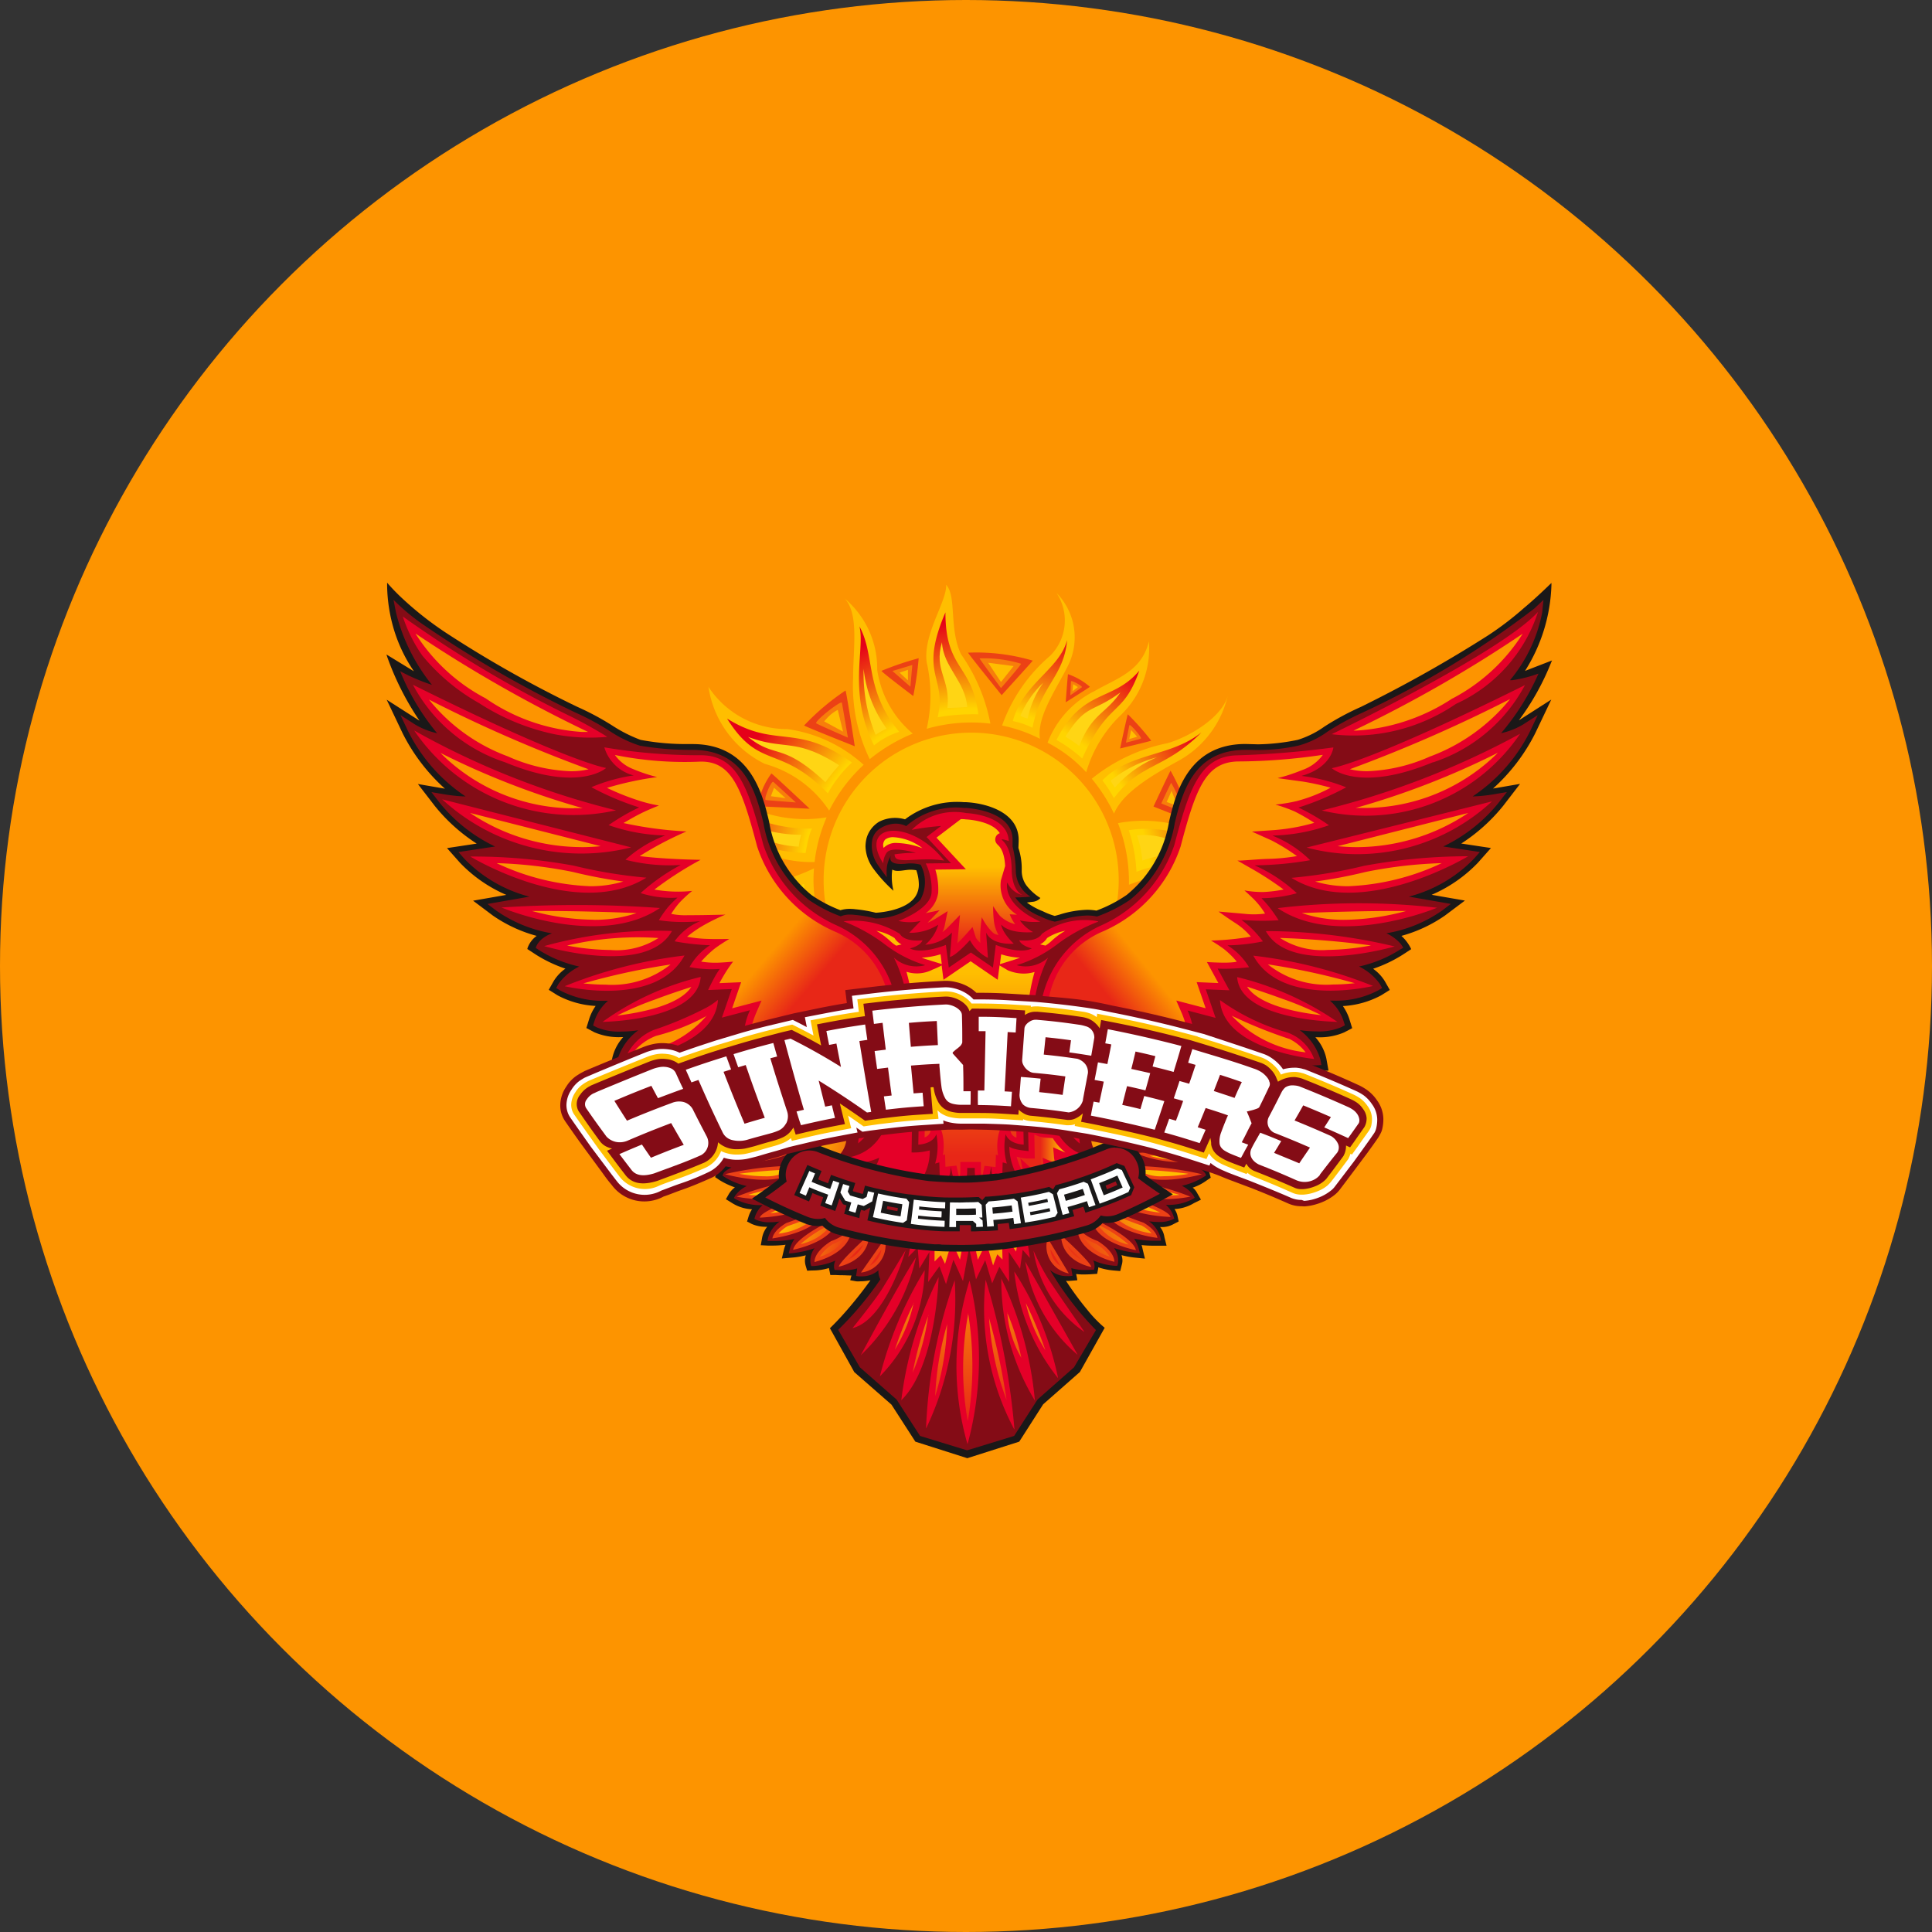 <svg xmlns="http://www.w3.org/2000/svg" xmlns:xlink="http://www.w3.org/1999/xlink" width="46" height="46" viewBox="0 0 46 46">
  <rect x="0" y="0" width="46" height="46" fill="#333333" stroke="none"/>
  <defs>
    <radialGradient id="radial-gradient" cx="288.586" cy="119.43" r="5.922" gradientTransform="matrix(1.275, 0.074, -0.074, 1.275, -7.845, -14.862)" gradientUnits="userSpaceOnUse">
      <stop offset="0.589" stop-color="#e82717"/>
      <stop offset="0.939" stop-color="#ffbe00"/>
    </radialGradient>
    <radialGradient id="radial-gradient-2" cx="653.825" cy="583.33" r="2.531" gradientTransform="matrix(2.988, 0.174, -0.174, 2.988, -581.866, -853.033)" xlink:href="#radial-gradient"/>
    <radialGradient id="radial-gradient-3" cx="201.816" cy="157.046" r="8.66" gradientTransform="matrix(0.873, 0.051, -0.051, 0.873, -4.179, 0.208)" xlink:href="#radial-gradient"/>
    <radialGradient id="radial-gradient-4" cx="90.685" cy="64.26" r="19.577" gradientTransform="matrix(0.385, 0.023, -0.023, 0.385, -40.687, -52.919)" xlink:href="#radial-gradient"/>
    <radialGradient id="radial-gradient-5" cx="205.924" cy="96.742" r="8.628" gradientTransform="matrix(0.87, 0.051, -0.051, 0.87, -3.238, 1.973)" xlink:href="#radial-gradient"/>
    <radialGradient id="radial-gradient-6" cx="430.839" cy="155.053" r="3.746" gradientTransform="matrix(2.009, 0.117, -0.117, 2.009, -142.851, -112.556)" xlink:href="#radial-gradient"/>
    <radialGradient id="radial-gradient-7" cx="397.316" cy="178.149" r="3.203" gradientTransform="matrix(2.358, 0.138, -0.138, 2.358, -214.012, -179.936)" xlink:href="#radial-gradient"/>
    <radialGradient id="radial-gradient-8" cx="105.296" cy="81.756" r="9.518" gradientTransform="matrix(0.796, 0.046, -0.046, 0.796, -2.988, -0.917)" xlink:href="#radial-gradient"/>
    <radialGradient id="radial-gradient-9" cx="50.767" cy="54.523" r="18.207" gradientTransform="matrix(0.415, 0.024, -0.024, 0.415, -12.381, -37.519)" xlink:href="#radial-gradient"/>
    <radialGradient id="radial-gradient-10" cx="46.691" cy="57.925" r="19.751" gradientTransform="matrix(0.383, 0.022, -0.022, 0.383, -11.362, -52.769)" xlink:href="#radial-gradient"/>
    <radialGradient id="radial-gradient-11" cx="164.786" cy="221.241" r="6.336" gradientTransform="matrix(1.193, 0.07, -0.07, 1.193, -0.929, -9.343)" xlink:href="#radial-gradient"/>
    <radialGradient id="radial-gradient-12" cx="39.603" cy="52.757" r="24.002" gradientTransform="matrix(0.315, 0.018, -0.018, 0.315, -10.793, -76.931)" xlink:href="#radial-gradient"/>
    <radialGradient id="radial-gradient-13" cx="263.96" cy="320.067" r="4.711" gradientTransform="matrix(1.605, 0.094, -0.094, 1.605, -30.921, -84.236)" xlink:href="#radial-gradient"/>
    <radialGradient id="radial-gradient-14" cx="515.893" cy="528.457" r="2.902" gradientTransform="matrix(2.605, 0.152, -0.152, 2.605, -310.164, -574.098)" xlink:href="#radial-gradient"/>
    <radialGradient id="radial-gradient-15" cx="95.381" cy="59.454" r="18.66" gradientTransform="matrix(0.402, 0.023, -0.023, 0.402, -33.682, -40.517)" xlink:href="#radial-gradient"/>
    <radialGradient id="radial-gradient-16" cx="431.161" cy="163.952" r="3.402" gradientTransform="matrix(2.24, 0.131, -0.131, 2.24, -195.09, -152.382)" xlink:href="#radial-gradient"/>
    <radialGradient id="radial-gradient-17" cx="161.69" cy="116.283" r="3.469" gradientTransform="matrix(0.998, 0.058, -0.058, 0.998, 0.672, 0.131)" gradientUnits="userSpaceOnUse">
      <stop offset="0.67" stop-color="#ef5713"/>
      <stop offset="0.729" stop-color="#f06210"/>
      <stop offset="0.833" stop-color="#f5810b"/>
      <stop offset="0.97" stop-color="#fdb202"/>
      <stop offset="1" stop-color="#ffbe00"/>
    </radialGradient>
    <radialGradient id="radial-gradient-18" cx="7.053" cy="6.454" r="7.372" gradientTransform="matrix(0.909, 0.053, -0.053, 0.909, 0.985, 0.214)" gradientUnits="userSpaceOnUse">
      <stop offset="0.62" stop-color="#ffd400"/>
      <stop offset="0.933" stop-color="#e50019"/>
    </radialGradient>
    <linearGradient id="linear-gradient" x1="0.5" y1="1.662" x2="0.5" y2="0.304" gradientUnits="objectBoundingBox">
      <stop offset="0.49" stop-color="#e82717"/>
      <stop offset="0.939" stop-color="#ffbe00"/>
    </linearGradient>
    <linearGradient id="linear-gradient-2" x1="0" y1="0.5" x2="1" y2="0.5" xlink:href="#linear-gradient"/>
    <linearGradient id="linear-gradient-3" x1="-0.235" y1="0.941" x2="0.66" y2="0.443" gradientUnits="objectBoundingBox">
      <stop offset="0.402" stop-color="#e82717"/>
      <stop offset="0.79" stop-color="#ffbe00"/>
    </linearGradient>
    <linearGradient id="linear-gradient-4" x1="1.188" y1="0.779" x2="0.386" y2="0.494" gradientUnits="objectBoundingBox">
      <stop offset="0.418" stop-color="#e82717"/>
      <stop offset="0.779" stop-color="#ffbe00"/>
    </linearGradient>
    <linearGradient id="linear-gradient-5" x1="0" y1="0.5" x2="1" y2="0.5" xlink:href="#linear-gradient"/>
    <linearGradient id="linear-gradient-7" x1="0.5" y1="1.252" x2="0.5" y2="0.019" xlink:href="#linear-gradient"/>
    <linearGradient id="linear-gradient-8" x1="0.5" y1="1.454" x2="0.5" y2="0.084" xlink:href="#linear-gradient"/>
    <linearGradient id="linear-gradient-9" x1="0.5" y1="1.662" x2="0.5" y2="0.304" xlink:href="#linear-gradient"/>
    <linearGradient id="linear-gradient-10" x1="0.157" y1="0.8" x2="0.276" y2="0.702" gradientUnits="objectBoundingBox">
      <stop offset="0.276" stop-color="#e82717"/>
      <stop offset="0.926" stop-color="#fd9400"/>
    </linearGradient>
    <linearGradient id="linear-gradient-11" x1="0.823" y1="0.799" x2="0.698" y2="0.688" xlink:href="#linear-gradient-10"/>
    <linearGradient id="linear-gradient-14" x1="0.5" y1="1.252" x2="0.5" y2="0.019" gradientUnits="objectBoundingBox">
      <stop offset="0.199" stop-color="#e82717"/>
      <stop offset="0.939" stop-color="#ffbe00"/>
    </linearGradient>
    <linearGradient id="linear-gradient-15" x1="0.5" y1="1.454" x2="0.5" y2="0.084" gradientUnits="objectBoundingBox">
      <stop offset="0.401" stop-color="#e82717"/>
      <stop offset="0.939" stop-color="#ffbe00"/>
    </linearGradient>
  </defs>
  <g id="Symbol_4_1" data-name="Symbol 4 – 1" transform="translate(-827 -3103)">
    <g id="Group_9470" data-name="Group 9470" transform="translate(-284)">
      <circle id="Ellipse_85" data-name="Ellipse 85" cx="23" cy="23" r="23" transform="translate(1111 3103)" fill="#fd9400"/>
    </g>
    <g id="Group_9607" data-name="Group 9607" transform="translate(803.778 3058.853)">
      <g id="Group_9600" data-name="Group 9600" transform="translate(38.555 58.074)">
        <g id="Group_9596" data-name="Group 9596" transform="translate(0)">
          <path id="Path_4298" data-name="Path 4298" d="M233.092,78.858a3.085,3.085,0,0,1,.825-1.363,2.2,2.2,0,0,0,.668-1.754c-.174.714-.752.873-1.295,1.184a2.285,2.285,0,0,0-1.118,1.229A3.261,3.261,0,0,1,233.092,78.858Z" transform="translate(-222.563 -74.398)" fill="url(#radial-gradient)"/>
          <path id="Path_4299" data-name="Path 4299" d="M231.255,184.968a2.529,2.529,0,0,0-.227-2.2,8.5,8.5,0,0,1-.92.6,3.576,3.576,0,0,1,.44,2.018,2.214,2.214,0,0,0,1,1.7A2.517,2.517,0,0,1,231.255,184.968Z" transform="translate(-220.661 -172.992)" fill="url(#radial-gradient-2)"/>
          <path id="Path_4300" data-name="Path 4300" d="M246.514,169.134a3.533,3.533,0,0,0-1.656-1.639,6.789,6.789,0,0,1-.658,1,3.686,3.686,0,0,1,1.761,1.1c.254.289,1.007,1.185,1.888,1.084C247.122,170.546,246.761,169.623,246.514,169.134Z" transform="translate(-233.642 -158.922)" fill="url(#radial-gradient-3)"/>
          <path id="Path_4301" data-name="Path 4301" d="M255.947,153.806a4.164,4.164,0,0,0-2.157-.8,3.077,3.077,0,0,1-.262.972,3.591,3.591,0,0,1,2.077.348,2.421,2.421,0,0,0,2.269.122A2.458,2.458,0,0,1,255.947,153.806Z" transform="translate(-242.235 -145.575)" fill="url(#radial-gradient-4)"/>
          <path id="Path_4302" data-name="Path 4302" d="M246.052,94.794c.216-.534,1.016-.972,1.544-1.263a2.383,2.383,0,0,0,1.167-1.561c-.115.505-.887.987-1.434,1.146a4.161,4.161,0,0,0-1.807.847A3.994,3.994,0,0,1,246.052,94.794Z" transform="translate(-234.86 -89.349)" fill="url(#radial-gradient-5)"/>
          <path id="Path_4303" data-name="Path 4303" d="M219.317,64.586c-.082-.524.395-1.191.662-1.731a1.509,1.509,0,0,0-.268-1.743,1.185,1.185,0,0,1-.155,1.5,3.89,3.89,0,0,0-1.141,1.658A3.492,3.492,0,0,1,219.317,64.586Z" transform="translate(-209.889 -60.922)" fill="url(#radial-gradient-6)"/>
          <path id="Path_4304" data-name="Path 4304" d="M171.5,66.586a4.005,4.005,0,0,1,1.025-.609,2.452,2.452,0,0,1-.847-1.517,2.181,2.181,0,0,0-.774-1.7c.344.375.2,1.181.2,1.89A3.989,3.989,0,0,0,171.5,66.586Z" transform="translate(-166.125 -62.437)" fill="url(#radial-gradient-7)"/>
          <path id="Path_4305" data-name="Path 4305" d="M131.1,91.321a2.7,2.7,0,0,1,1.53,1.112,3.821,3.821,0,0,1,.822-1.09,3.407,3.407,0,0,0-1.816-.851,2.229,2.229,0,0,1-1.88-1.006A2.439,2.439,0,0,0,131.1,91.321Z" transform="translate(-128.221 -87.06)" fill="url(#radial-gradient-8)"/>
          <path id="Path_4306" data-name="Path 4306" d="M114.818,121.511a3.72,3.72,0,0,1,.287-1.066,3.157,3.157,0,0,1-2.092-.378,2.907,2.907,0,0,0-2.211-.223,3.119,3.119,0,0,1,1.906.864A3.015,3.015,0,0,0,114.818,121.511Z" transform="translate(-110.756 -114.912)" fill="url(#radial-gradient-9)"/>
          <path id="Path_4307" data-name="Path 4307" d="M112.541,145.746a3.1,3.1,0,0,0,1.969.124,3.247,3.247,0,0,1-.242-1.535,4.4,4.4,0,0,1-1.892.439,3.093,3.093,0,0,0-2.156.824A3.365,3.365,0,0,1,112.541,145.746Z" transform="translate(-110.22 -137.587)" fill="url(#radial-gradient-10)"/>
          <path id="Path_4308" data-name="Path 4308" d="M147.828,179.96a4.254,4.254,0,0,1-1.177-.871,3.378,3.378,0,0,1-1.259,1.7,2.764,2.764,0,0,0-.993,2.483,2.339,2.339,0,0,1,1.243-1.682C146.279,181.247,147.483,180.815,147.828,179.96Z" transform="translate(-141.641 -169.602)" fill="url(#radial-gradient-11)"/>
          <path id="Path_4309" data-name="Path 4309" d="M115.442,165.765a2.892,2.892,0,0,1-1.9.734,3.14,3.14,0,0,0-2.351.772c.651-.466,2.013-.08,2.807-.07a3.416,3.416,0,0,0,1.968-.564A3.679,3.679,0,0,1,115.442,165.765Z" transform="translate(-111.11 -157.328)" fill="url(#radial-gradient-12)"/>
          <path id="Path_4310" data-name="Path 4310" d="M174.645,193c-.571.753-.9,1.982-.512,2.378a2.558,2.558,0,0,1,.99-1.81,4.783,4.783,0,0,0,1.286-1.86,3.91,3.91,0,0,1-1.067-.262A2.681,2.681,0,0,1,174.645,193Z" transform="translate(-168.941 -180.989)" fill="url(#radial-gradient-13)"/>
          <path id="Path_4311" data-name="Path 4311" d="M210.219,193.918a3.318,3.318,0,0,0,.384-1.94,3.931,3.931,0,0,1-1.349.233,5.184,5.184,0,0,1,.159,1.783,2.527,2.527,0,0,0,1.108,1.593A1.566,1.566,0,0,1,210.219,193.918Z" transform="translate(-201.449 -181.475)" fill="url(#radial-gradient-14)"/>
          <path id="Path_4312" data-name="Path 4312" d="M253.435,129.74a3.872,3.872,0,0,1,.262,1.466,5.724,5.724,0,0,1,1.954-.375,3.1,3.1,0,0,0,1.62-1.027,1.858,1.858,0,0,1-1.76.228A3.271,3.271,0,0,0,253.435,129.74Z" transform="translate(-242.15 -124.068)" fill="url(#radial-gradient-15)"/>
          <path id="Path_4313" data-name="Path 4313" d="M195.515,60.539a3.547,3.547,0,0,1,0,1.584A3.858,3.858,0,0,1,197.032,62a4.261,4.261,0,0,0-.7-1.654c-.288-.6-.1-1.383-.354-1.652C196,59.087,195.424,59.87,195.515,60.539Z" transform="translate(-188.784 -58.698)" fill="url(#radial-gradient-16)"/>
        </g>
        <path id="Path_4314" data-name="Path 4314" d="M171.512,107.08a3.513,3.513,0,1,0-3.712,3.3A3.513,3.513,0,0,0,171.512,107.08Z" transform="translate(-160.215 -99.843)" fill="url(#radial-gradient-17)"/>
        <path id="Union_1" data-name="Union 1" d="M5.7,10.1a2.905,2.905,0,0,0,.576.153c-.358,1.087-1.42,1.614-1.839,2.465C4.6,11.723,5.488,11.12,5.7,10.1Zm1.538.174a6.2,6.2,0,0,0,.878-.142c.134,1.093-.612,1.531-.477,2.53C6.965,11.469,7.471,11.352,7.241,10.27ZM8.9,9.8s.341-.2.552-.341c.684,1.315-.216,1.931.072,3.172C8.895,11.606,9.472,11.1,8.9,9.8Zm-4.66-.541c.231.183.771.528.771.528-.7,1.094-1.957,1.008-2.781,2.1C2.441,10.846,3.985,10.218,4.244,9.262Zm5.866-.451s.2-.35.345-.58c1.223.566,1.395,1.544,2,2.445C11.234,9.606,11.587,9.552,10.11,8.811Zm-8.738.158a4.035,4.035,0,0,0-.977-.077c.626-.341,1.675.092,3.019-.751.111.154.27.433.27.433a3.148,3.148,0,0,1-1.569.479A4.315,4.315,0,0,1,1.372,8.969Zm9.371-1.447a3.9,3.9,0,0,0,.13-.6c1.253.043,2.066,1.142,3.092,1.4C12.534,8.214,12.338,7.494,10.742,7.523ZM0,7a2.763,2.763,0,0,1,1.469-.308,3.818,3.818,0,0,0,1.5-.227,5.681,5.681,0,0,0,.164,1,2.608,2.608,0,0,1-.557.064C1.734,7.526,1.3,7.047,0,7ZM10.7,5.186a2.7,2.7,0,0,1,1.475.181,2.413,2.413,0,0,0,1.42.173c-.857.673-1.713.237-2.711.637A3.781,3.781,0,0,0,10.7,5.186ZM.183,4.347a2.562,2.562,0,0,1,1.273.4,3.493,3.493,0,0,0,1.705.4s-.067.068-.155.583C1.311,5.654,1.546,4.94.183,4.347ZM10.073,4c.632-.666,1.621-.553,2.356-1.141-.881.885-1.45.717-2.083,1.565A2.978,2.978,0,0,0,10.073,4ZM1.136,2.528c1.167.729,1.647.089,2.973,1.047a2.935,2.935,0,0,0-.573.733C2.383,3.127,1.912,3.766,1.136,2.528Zm7.843.51c.621-1.233,1.339-.9,1.972-1.651-.393,1.114-.721.684-1.359,2.091A3.375,3.375,0,0,0,8.98,3.038ZM4.288.334c.383.7.11,1.5.947,2.51a1.793,1.793,0,0,0-.6.323C4.006,1.9,4.427.881,4.288.334ZM7.94,2.587c.244-.9,1.108-1.228,1.292-1.926-.076.869-.633,1.085-.824,2.086A1.881,1.881,0,0,0,7.94,2.587ZM6.335,0c0,1.374.631,1.219.784,2.426a5.015,5.015,0,0,0-.969.072C6.373,1.5,5.69,1.506,6.335,0Z" transform="translate(0.842 0.654)" fill="url(#radial-gradient-18)"/>
        <path id="Union_2" data-name="Union 2" d="M4.65,10.785a7.5,7.5,0,0,1,.539-1.05s.257,1.031.239,1.1a.415.415,0,0,1-.2.027A1.537,1.537,0,0,1,4.65,10.785Zm2.172-.077A5.99,5.99,0,0,1,7,9.753s.413.726.414.782a1.5,1.5,0,0,1-.564.178C6.835,10.714,6.825,10.712,6.822,10.708ZM2.756,10.1a6.238,6.238,0,0,1,.8-.592s-.243.832-.282.874l-.011,0A1.3,1.3,0,0,1,2.756,10.1ZM8.769,9.8A6.55,6.55,0,0,1,8.6,8.621S9.6,8.962,9.65,9a3.777,3.777,0,0,1-.875.8ZM.936,8.353C.95,8.319,2.26,8.229,2.26,8.229s-.586,1-.6,1.033A4.1,4.1,0,0,1,.936,8.353Zm8.957-1.12s.771-.084.788-.078a2.482,2.482,0,0,1-.322.77C10.349,7.925,9.893,7.233,9.893,7.233ZM.234,6.8c.029-.013,1.157.135,1.157.135s-.943.493-.959.505h0C.363,7.437.169,6.827.234,6.8ZM10.216,5.69s.693-.409.711-.409a2.6,2.6,0,0,1-.032.858h0C10.879,6.139,10.216,5.69,10.216,5.69ZM.093,4.711c.031,0,.914.4.914.4s-.959.326-.979.33A1.345,1.345,0,0,1,.093,4.711ZM9.861,3.674s.392-.842.407-.852a5.3,5.3,0,0,1,.489,1.2h0C10.724,4.019,9.861,3.674,9.861,3.674ZM.439,3.667a1.771,1.771,0,0,1,.325-.78c.03.01.91.839.91.839ZM9.25,1.478a6.288,6.288,0,0,1,.557.628c.006.007-.741.185-.741.185S9.238,1.491,9.25,1.478Zm-7.708.267A5.724,5.724,0,0,1,2.528.912c.015-.011.221,1.327.221,1.327S1.566,1.77,1.542,1.744ZM7.826.523a1.55,1.55,0,0,1,.52.3c.006.006-.575.369-.575.369S7.819.536,7.826.523ZM3.386.443a7.4,7.4,0,0,1,.884-.3,7.71,7.71,0,0,1-.129.9S3.36.454,3.386.443ZM5.446.011A4.727,4.727,0,0,1,6.986.2c.009,0-.74.822-.74.822S5.45.039,5.446.011Z" transform="translate(2.27 1.602)" fill="#ec4115"/>
        <path id="Union_3" data-name="Union 3" d="M4.725,10.5a3.831,3.831,0,0,1,.269-.53s.142.57.133.582-.047.018-.1.018C4.91,10.573,4.721,10.541,4.725,10.5Zm2.112-.1c0-.09.069-.505.069-.505s.208.425.209.436c0,.038-.154.087-.233.087C6.854,10.424,6.837,10.418,6.836,10.405ZM2.815,9.934A5.064,5.064,0,0,1,3.23,9.62s-.149.464-.156.474a.021.021,0,0,1-.018.006C2.989,10.1,2.783,9.969,2.815,9.934Zm5.9-.557a5.727,5.727,0,0,1-.086-.7s.6.226.606.237a1.756,1.756,0,0,1-.513.462A.007.007,0,0,1,8.713,9.377ZM1.055,8.309c.071-.018.85-.087.85-.087s-.376.595-.409.658a.006.006,0,0,1-.005,0C1.433,8.883,1,8.323,1.055,8.309Zm9.147-.77c-.035-.028-.232-.344-.232-.344s.387-.053.394-.048a.91.91,0,0,1-.16.393ZM.268,6.812c.051,0,.623.054.623.054S.4,7.121.369,7.138l-.007,0C.308,7.14.211,6.816.268,6.812ZM10.66,5.8c-.042-.012-.36-.245-.36-.245s.37-.206.378-.2a.981.981,0,0,1-.017.45ZM0,4.936c0-.1.025-.2.054-.191l.639.213s-.626.165-.658.171h0C.006,5.128,0,5.032,0,4.936Zm9.916-1.47s.228-.488.236-.49a2.311,2.311,0,0,1,.268.676h0A5.111,5.111,0,0,1,9.917,3.466ZM.5,3.385c-.06-.011.132-.469.179-.431s.536.489.536.489S.535,3.391.5,3.385ZM9.16,1.6c.028-.019.3.3.273.319s-.357.1-.357.1S9.153,1.6,9.16,1.6ZM1.7,1.557c-.031-.06.6-.556.612-.487.019.09.143.829.143.829S1.7,1.571,1.7,1.557Zm6.072-1c.021-.022.277.12.254.142s-.275.192-.275.192S7.764.559,7.769.553ZM5.591.013a3.013,3.013,0,0,1,.986.127C6.58.171,6.1.72,6.1.72S5.587.025,5.591.013Zm-2.076.3L3.989.17,3.943.687Z" transform="translate(2.4 1.736)" fill="#f77e0b"/>
        <g id="Group_9597" data-name="Group 9597" transform="translate(1.442 1.366)">
          <path id="Path_4363" data-name="Path 4363" d="M251.228,111.346a1.167,1.167,0,0,0,.1.163,2.73,2.73,0,0,1,1-.719A2.919,2.919,0,0,0,251.228,111.346Z" transform="translate(-241.558 -108.051)" fill="#ffd514"/>
          <path id="Path_4364" data-name="Path 4364" d="M238.869,91.177c-.678.5-.811.259-1.308,1.054a3.579,3.579,0,0,1,.328.22C238.194,91.677,238.509,91.7,238.869,91.177Z" transform="translate(-228.968 -89.983)" fill="#ffd514"/>
          <path id="Path_4365" data-name="Path 4365" d="M236.607,190.061c-.061.035-.284.2-.284.2.352.8.107,1.4.257,2.041C236.535,191.538,237.008,190.975,236.607,190.061Z" transform="translate(-227.828 -181.075)" fill="#ffd514"/>
          <path id="Path_4366" data-name="Path 4366" d="M259.974,157.356a3.771,3.771,0,0,1,1.632.443,3.078,3.078,0,0,0-1.583-.7A1.967,1.967,0,0,1,259.974,157.356Z" transform="translate(-249.615 -150.71)" fill="#ffd514"/>
          <path id="Path_4367" data-name="Path 4367" d="M252.4,174c-.032.063-.173.291-.173.291a4.428,4.428,0,0,1,1.472,1.157A3.207,3.207,0,0,0,252.4,174Z" transform="translate(-242.476 -166.279)" fill="#ffd514"/>
          <path id="Path_4368" data-name="Path 4368" d="M224.115,89.117a2.283,2.283,0,0,1,.371-.852,2.293,2.293,0,0,0-.544.786A1.04,1.04,0,0,0,224.115,89.117Z" transform="translate(-216.422 -87.301)" fill="#ffd514"/>
          <path id="Path_4369" data-name="Path 4369" d="M177.133,85.5a2.961,2.961,0,0,1-.546-1.42,3.817,3.817,0,0,0,.286,1.571A1.654,1.654,0,0,1,177.133,85.5Z" transform="translate(-172.799 -83.446)" fill="#ffd514"/>
          <path id="Path_4370" data-name="Path 4370" d="M143.817,105.277c-1.054-.672-1.275-.344-2.17-.676.664.535.8.107,1.843,1.079A3.768,3.768,0,0,1,143.817,105.277Z" transform="translate(-140.612 -102.349)" fill="#ffd514"/>
          <path id="Path_4371" data-name="Path 4371" d="M136.246,127.587a3.29,3.29,0,0,1-1.839-.564,2.533,2.533,0,0,0,1.78.846A1.165,1.165,0,0,1,136.246,127.587Z" transform="translate(-133.943 -123.004)" fill="#ffd514"/>
          <path id="Path_4372" data-name="Path 4372" d="M130.822,152.9a2.763,2.763,0,0,1-.122-.6c-.861.353-1.585.057-2.183.233C129.372,152.527,129.739,153,130.822,152.9Z" transform="translate(-128.517 -146.291)" fill="#ffd514"/>
          <path id="Path_4373" data-name="Path 4373" d="M141.306,172.949a3.722,3.722,0,0,1-1.873.5,3.079,3.079,0,0,0,1.991-.323A.769.769,0,0,1,141.306,172.949Z" transform="translate(-138.573 -165.311)" fill="#ffd514"/>
          <path id="Path_4374" data-name="Path 4374" d="M156.327,189.8c.263-.268,1.71-.848,1.906-1.366,0,0-.29-.187-.385-.257C157.46,188.97,156.97,189.019,156.327,189.8Z" transform="translate(-154.136 -179.338)" fill="#ffd514"/>
          <path id="Path_4375" data-name="Path 4375" d="M185.063,199.147a3.173,3.173,0,0,0,.986-1.27,1.856,1.856,0,0,1-.254-.066A4.33,4.33,0,0,1,185.063,199.147Z" transform="translate(-180.607 -188.214)" fill="#ffd514"/>
          <path id="Path_4376" data-name="Path 4376" d="M215.344,198.291a1.553,1.553,0,0,1-.527.1c.148.708-.18,1.06.063,1.68C214.85,199.43,215.392,199.059,215.344,198.291Z" transform="translate(-207.989 -188.656)" fill="#ffd514"/>
          <path id="Path_4377" data-name="Path 4377" d="M259.171,134.275a2.483,2.483,0,0,1,.129.6c.73-.286,1.278.023,1.9-.191C260.458,134.683,259.9,134.189,259.171,134.275Z" transform="translate(-248.875 -129.676)" fill="#ffd514"/>
          <path id="Path_4378" data-name="Path 4378" d="M199.713,77.588c-.01.009.469-.019.469-.019-.039-.611-.571-.951-.6-1.542C199.381,76.7,199.786,76.891,199.713,77.588Z" transform="translate(-193.929 -76.027)" fill="#ffd514"/>
        </g>
        <g id="Group_9599" data-name="Group 9599" transform="translate(2.501 1.853)">
          <g id="Group_9598" data-name="Group 9598">
            <path id="Path_4379" data-name="Path 4379" d="M187.662,84.594l0-.252-.2.067Z" transform="translate(-183.878 -84.174)" fill="#ffbe00"/>
            <path id="Path_4380" data-name="Path 4380" d="M214.6,82.665l.3-.379-.606-.079Z" transform="translate(-208.601 -82.207)" fill="#ffbe00"/>
            <path id="Path_4381" data-name="Path 4381" d="M164.677,96.722l.448.243L165,96.447a.891.891,0,0,0-.214.154A1.489,1.489,0,0,0,164.677,96.722Z" transform="translate(-162.887 -95.325)" fill="#ffbe00"/>
            <path id="Path_4382" data-name="Path 4382" d="M239.685,88.869l.128-.1L239.7,88.7Z" transform="translate(-231.983 -88.19)" fill="#ffbe00"/>
            <path id="Path_4383" data-name="Path 4383" d="M256.884,102.54l-.045.214.188-.055Z" transform="translate(-247.786 -100.938)" fill="#ffbe00"/>
            <path id="Path_4384" data-name="Path 4384" d="M268.149,121.218l.262.1-.145-.365Z" transform="translate(-258.205 -117.903)" fill="#ffbe00"/>
            <path id="Path_4385" data-name="Path 4385" d="M273.285,150.135l-.181.1.173.1Z" transform="translate(-262.77 -144.782)" fill="#ffbe00"/>
            <path id="Path_4386" data-name="Path 4386" d="M268.879,172.744l.065-.173-.174.026Z" transform="translate(-258.777 -165.451)" fill="#ffbe00"/>
            <path id="Path_4387" data-name="Path 4387" d="M251.624,193.235l.292-.262-.341-.126Z" transform="translate(-242.937 -184.129)" fill="#ffbe00"/>
            <path id="Path_4388" data-name="Path 4388" d="M228.464,209.405l.107-.028-.087-.192Z" transform="translate(-221.647 -199.179)" fill="#ffbe00"/>
            <path id="Path_4389" data-name="Path 4389" d="M202.046,210.146l.2.023-.07-.306Z" transform="translate(-197.311 -199.804)" fill="#ffbe00"/>
            <path id="Path_4390" data-name="Path 4390" d="M177.8,205.288l.074-.206-.182.147Z" transform="translate(-174.88 -195.399)" fill="#ffbe00"/>
            <path id="Path_4391" data-name="Path 4391" d="M156.28,186.839l.26-.409-.52.059Z" transform="translate(-154.912 -178.218)" fill="#ffbe00"/>
            <path id="Path_4392" data-name="Path 4392" d="M145.079,168.412l.268-.135-.313-.007Z" transform="translate(-144.792 -161.488)" fill="#ffbe00"/>
            <path id="Path_4393" data-name="Path 4393" d="M141.956,142.5l.322-.078-.312-.09Z" transform="translate(-141.956 -137.595)" fill="#ffbe00"/>
            <path id="Path_4394" data-name="Path 4394" d="M148.571,120.175l.349.048-.275-.25Z" transform="translate(-148.05 -116.998)" fill="#ffbe00"/>
          </g>
        </g>
      </g>
      <path id="Path_4395" data-name="Path 4395" d="M60.175,59.872l-.643.249a4.046,4.046,0,0,0,.629-2.046v-.049l-.035.034s-.336.329-.618.562a7.529,7.529,0,0,1-.847.648,31.446,31.446,0,0,1-3.039,1.709,6.407,6.407,0,0,0-.867.468,2.219,2.219,0,0,1-.633.315,4.948,4.948,0,0,1-.946.107l-.3-.008c-1.38,0-1.668,1.209-1.819,1.848a2.84,2.84,0,0,1-1.009,1.746,3.226,3.226,0,0,1-.721.373,1.278,1.278,0,0,0-.224-.019,2.379,2.379,0,0,0-.651.113c-.031.009-.091.026-.119.032a1.726,1.726,0,0,1-.285-.112,1.634,1.634,0,0,1-.376-.206l.129-.017a.286.286,0,0,0,.177-.074l.015-.018-.02-.012a1.287,1.287,0,0,1-.312-.286.593.593,0,0,1-.112-.336c0-.015,0-.031,0-.047a1.553,1.553,0,0,0-.079-.51l.006-.16c0-.01,0-.02,0-.03,0-.672-.793-.879-1.263-.9H46.17a2.051,2.051,0,0,0-1.4.409.837.837,0,0,0-.615.056.674.674,0,0,0-.3.391.851.851,0,0,0-.026.2.936.936,0,0,0,.188.528,3.5,3.5,0,0,0,.43.482l.048.044-.014-.064a1.373,1.373,0,0,1-.026-.261c0-.009,0-.017,0-.026a1.165,1.165,0,0,1,.012-.153v0a.262.262,0,0,0,.125.03h.018c.077,0,.178-.023.276-.027h.02a.946.946,0,0,1,.133.012,1.064,1.064,0,0,1,.06.328.521.521,0,0,1-.084.3c-.215.322-.812.378-.942.384a3.188,3.188,0,0,0-.48-.083,1.094,1.094,0,0,0-.136-.009.729.729,0,0,0-.224.032,3.2,3.2,0,0,1-.69-.362,2.839,2.839,0,0,1-1.009-1.746c-.151-.639-.438-1.847-1.819-1.848l-.1,0h-.063a5.854,5.854,0,0,1-1.078-.1,3.42,3.42,0,0,1-.635-.316,6.383,6.383,0,0,0-.866-.468A27.575,27.575,0,0,1,33.82,59.2a7.971,7.971,0,0,1-1-.787,4.81,4.81,0,0,1-.347-.353l-.034-.04v.053s0,.008,0,.022a3.857,3.857,0,0,0,.164,1.048,3.613,3.613,0,0,0,.474.987l-.654-.4.017.053a6.705,6.705,0,0,0,.77,1.523l-.032-.02-.749-.479.38.8a4.477,4.477,0,0,0,1.006,1.318l-.643-.111.4.519a4.18,4.18,0,0,0,1,.9l-.707.107.312.352a3.373,3.373,0,0,0,1.1.762l-.791.138.472.355A3.379,3.379,0,0,0,36,66.43a.6.6,0,0,0-.221.3l0,.014.213.139a3.236,3.236,0,0,0,.692.327,1.006,1.006,0,0,0-.276.291l-.121.213.208.13a2.155,2.155,0,0,0,.909.254,1.161,1.161,0,0,0-.159.326l-.062.2.189.1a1.47,1.47,0,0,0,.652.116h.036a1.106,1.106,0,0,0-.262.508l-.051.286.29.014s.058,0,.155,0a4.63,4.63,0,0,0,.611-.039,1.458,1.458,0,0,0-.082.244l-.083.346.355-.032.027,0,.057.075a2.328,2.328,0,0,0,.542.49l-.387.058L39.41,71a1.879,1.879,0,0,0,.591.415l-.432.075.28.21a1.191,1.191,0,0,0,.5.284.207.207,0,0,0-.054.073l-.047.116.1.068a1.8,1.8,0,0,0,.372.177.558.558,0,0,0-.143.155l-.072.127.163.1a.959.959,0,0,0,.46.139.649.649,0,0,0-.082.171l-.037.121.112.058a.824.824,0,0,0,.368.066h0a.591.591,0,0,0-.123.27l-.03.17.172.009H41.6a2.626,2.626,0,0,0,.326-.02.794.794,0,0,0-.04.122l-.049.205.228-.02a1.89,1.89,0,0,0,.343-.056.423.423,0,0,0-.021.129.438.438,0,0,0,.019.124l.034.114.12-.006h.022a1.28,1.28,0,0,0,.377-.058.494.494,0,0,0,.013.066l.02.1h.124s.07.006.162.006c.062,0,.114.005.165.005a.5.5,0,0,0,.052,0l-.03.114.146.026a.569.569,0,0,0,.079,0,1.358,1.358,0,0,0,.257-.025c-.159.223-.315.42-.452.584a7.457,7.457,0,0,1-.513.558l.58,1.044.885.774.569.882,1.237.394,1.237-.394.569-.889.875-.77.59-1.052a3,3,0,0,1-.412-.426,7.57,7.57,0,0,1-.509-.691h.008a.549.549,0,0,0,.078,0l.181-.014,0-.022-.025-.127a1.329,1.329,0,0,0,.2.01c.092,0,.161-.006.163-.006l.137-.009.025-.128a.134.134,0,0,0,0-.027,1.555,1.555,0,0,0,.371.076l.153.013.036-.144a.376.376,0,0,0,.017-.108.389.389,0,0,0-.023-.127,1.971,1.971,0,0,0,.321.059l.237.024-.056-.232a.746.746,0,0,0-.024-.091,2.252,2.252,0,0,0,.3.015h.086l.209,0-.05-.2a.5.5,0,0,0-.105-.245h0a.568.568,0,0,0,.333-.075l.111-.057-.032-.148a.509.509,0,0,0-.067-.148.967.967,0,0,0,.462-.14l.167-.083-.088-.153a.391.391,0,0,0-.108-.133,1.2,1.2,0,0,0,.329-.169l.1-.068-.036-.136a.214.214,0,0,0-.055-.076,1.42,1.42,0,0,0,.523-.268l.28-.21-.433-.075A1.881,1.881,0,0,0,52.928,71l.185-.209-.387-.058.019-.013.171.008.053-.178a2.315,2.315,0,0,0,.3-.308l.082-.107c.14.024.233.033.254.035l.355.032-.083-.346a1.489,1.489,0,0,0-.082-.244,4.63,4.63,0,0,0,.612.039c.1,0,.155,0,.155,0l.291-.014-.051-.286a1.1,1.1,0,0,0-.262-.508h.036a1.47,1.47,0,0,0,.652-.116l.189-.1-.062-.2a1.144,1.144,0,0,0-.16-.326,2.164,2.164,0,0,0,.909-.254l.208-.13-.121-.213a1,1,0,0,0-.276-.291,3.2,3.2,0,0,0,.692-.327l.215-.14-.007-.016a1,1,0,0,0-.226-.3,3.367,3.367,0,0,0,1.039-.486l.473-.355-.792-.137a3.372,3.372,0,0,0,1.1-.762l.312-.352-.707-.107a4.2,4.2,0,0,0,1-.9l.4-.52-.644.111a4.469,4.469,0,0,0,1.006-1.318l.381-.8-.75.48-.02.012a6.021,6.021,0,0,0,.77-1.383Z" fill="#1a1818"/>
      <path id="Path_4396" data-name="Path 4396" d="M117.446,190.647l-.31-.416-.354-.124-.443-.572.02-.023a11.165,11.165,0,0,0,.672-1.111c.052-.148.167-.476.246-.7a1,1,0,0,1-.152.068l-.1.034.026-.18a.662.662,0,0,1-.306.073.346.346,0,0,1-.04,0l-.169-.016.136-.1a.392.392,0,0,0,.117-.132.956.956,0,0,1-.1.005h-.054l-.168-.01.118-.1a.557.557,0,0,1-.1.009.365.365,0,0,1-.248-.083l-.049-.047.049-.047a.356.356,0,0,0,.087-.262.424.424,0,0,1-.208.047.637.637,0,0,1-.113-.01l-.024-.005-.014-.019a.421.421,0,0,1-.052-.227.591.591,0,0,1-.4.144.478.478,0,0,1-.066,0l-.067-.009.011-.066c.005-.032.011-.074.016-.114a1.049,1.049,0,0,1-.335.043c-.088,0-.153-.006-.156-.006l-.047,0-.011-.046a.315.315,0,0,1,.03-.177,1.527,1.527,0,0,1-.523.13l-.051,0-.015-.049a.489.489,0,0,1,.093-.375,2.491,2.491,0,0,1-.524.117l-.091.008.021-.089a.8.8,0,0,1,.116-.258,2.241,2.241,0,0,1-.486.049c-.05,0-.082,0-.083,0l-.074,0,.013-.073a.744.744,0,0,1,.275-.39,1.584,1.584,0,0,1-.224.017.755.755,0,0,1-.328-.056l-.048-.025.016-.052a.607.607,0,0,1,.182-.275h-.024a1.214,1.214,0,0,1-.609-.136l-.053-.033.031-.055a.733.733,0,0,1,.276-.23,1.67,1.67,0,0,1-.532-.217l-.045-.03.02-.05c.012-.03.059-.077.194-.144a1.806,1.806,0,0,1-.734-.3l-.121-.091.558-.1a1.845,1.845,0,0,1-.862-.5l-.08-.09.487-.074a2.111,2.111,0,0,1-.742-.589l-.1-.133.165.029a2.134,2.134,0,0,0,.287.03,2.238,2.238,0,0,1-.766-.873l-.1-.206.192.123a.976.976,0,0,0,.294.116,1.514,1.514,0,0,1-.358-.642l-.026-.105.105.026a.533.533,0,0,0,.127.017l.032,0a1.986,1.986,0,0,1-.427-.9l.119-.048a12.956,12.956,0,0,0,2.257,1.372,3.494,3.494,0,0,1,.473.255,1.113,1.113,0,0,0,.389.187c.182,0,.585.051.639.057h.061c.654,0,.827.5.939.971a1.658,1.658,0,0,0,.593,1.018,1.9,1.9,0,0,0,.43.221.294.294,0,0,1,.125-.023.594.594,0,0,1,.068,0,1.739,1.739,0,0,1,.267.047.831.831,0,0,0,.6-.248.488.488,0,0,0,.007-.459l0-.006-.385-.023-.008-.1a.165.165,0,0,0-.046.107l-.023.182-.1-.155a.523.523,0,0,1-.081-.349.238.238,0,0,1,.114-.151.39.39,0,0,1,.2-.059.31.31,0,0,1,.139.032,1,1,0,0,1,.765-.242h.023c.028,0,.642.032.628.438l0,.075-.014,0a.754.754,0,0,1,.057.332c0,.054.026.206.1.249l-.056.118c-.009,0-.027-.01-.048-.021a.771.771,0,0,0,.332.252.826.826,0,0,0,.191.07.74.74,0,0,0,.086-.021,1.26,1.26,0,0,1,.343-.06.618.618,0,0,1,.131.013,1.882,1.882,0,0,0,.44-.225,1.657,1.657,0,0,0,.593-1.018c.112-.469.285-.971.939-.971h.06c.053-.006.456-.052.639-.057a1.112,1.112,0,0,0,.389-.187,3.531,3.531,0,0,1,.473-.255,12.963,12.963,0,0,0,2.257-1.372l.119.048a1.979,1.979,0,0,1-.427.9l.032,0a.533.533,0,0,0,.127-.017l.105-.026-.026.105a1.513,1.513,0,0,1-.358.642.979.979,0,0,0,.294-.116l.192-.123-.1.206a2.242,2.242,0,0,1-.767.873,2.131,2.131,0,0,0,.287-.03l.166-.029-.1.133a2.106,2.106,0,0,1-.742.589l.487.074-.08.09a1.85,1.85,0,0,1-.863.5l.558.1-.121.091a1.805,1.805,0,0,1-.734.3.432.432,0,0,1,.194.144l.02.05-.045.03a1.675,1.675,0,0,1-.532.217.735.735,0,0,1,.276.23l.031.055-.053.033a1.213,1.213,0,0,1-.609.136h-.024a.609.609,0,0,1,.182.275l.016.052-.049.025a.755.755,0,0,1-.328.056,1.586,1.586,0,0,1-.224-.017.745.745,0,0,1,.275.39l.013.073-.074,0s-.032,0-.083,0a2.24,2.24,0,0,1-.486-.049.81.81,0,0,1,.116.258l.021.089-.091-.008a2.489,2.489,0,0,1-.524-.117.489.489,0,0,1,.092.375l-.015.049-.051,0a1.524,1.524,0,0,1-.522-.13.316.316,0,0,1,.03.177l-.011.046-.047,0s-.068.006-.156.006a1.048,1.048,0,0,1-.335-.043c0,.04.01.082.016.114l.011.066-.067.009a.477.477,0,0,1-.066,0,.59.59,0,0,1-.4-.144.423.423,0,0,1-.052.227l-.015.019-.024.005a.629.629,0,0,1-.112.01.421.421,0,0,1-.208-.047.353.353,0,0,0,.087.262l.049.047-.049.047a.366.366,0,0,1-.248.083.56.56,0,0,1-.1-.009l.118.1-.168.01H119.2a.946.946,0,0,1-.1-.005.392.392,0,0,0,.116.132l.136.1-.169.016a.357.357,0,0,1-.04,0,.663.663,0,0,1-.306-.073l.026.18-.1-.034a1.012,1.012,0,0,1-.152-.068c.079.225.195.552.246.7a11.2,11.2,0,0,0,.672,1.111l.02.023-.073.434-.326.222-.323.279-.472.288-.308.176Z" transform="translate(-71.776 -112.307)" fill="#840c16"/>
      <path id="Path_4397" data-name="Path 4397" d="M117.761,183.3a.8.8,0,0,1,.725-.223s.547.019.563.37c0,0-.108-.035-.092-.015s.127.088.131.389.147.343.147.343a.3.3,0,0,1-.2-.17s-.081.285.44.52a.518.518,0,0,1-.247-.015s-.042.093.15.154c0,0-.3.031-.424-.1,0,0,.008.1.169.255,0,0-.285.027-.366-.147l.023.336s-.216-.162-.239-.235c0,0-.181.2-.266.224l.027-.324s-.216.223-.389.131a.4.4,0,0,0,.208-.235.689.689,0,0,1-.385.108l.15-.158a.648.648,0,0,1-.293,0s.428-.154.439-.378a.789.789,0,0,0-.077-.385l.335,0-.324-.347.193-.146S117.938,183.266,117.761,183.3Zm-.312.3c.069-.089.366.008.366.008l-.309.072.686.031c-.281-.361-.688-.471-.839-.345s.031.382.031.382A.241.241,0,0,1,117.449,183.6Zm2.308,1.8c-.059.039-.026.477-.026.477a1.126,1.126,0,0,1-.111.575l.183-.163.144.275c.091-.033.222-.379.222-.379.016.154.346.078.346.078.006.072.3-.222.3-.222l.3.262v-.432l.392.222a.934.934,0,0,0-.085-.392l.372.1-.131-.379.314.013-.157-.288.392-.006c.007-.111-.261-.3-.261-.3a3.051,3.051,0,0,0,.471-.052c-.02-.1-.34-.281-.34-.281h.549l-.242-.287a1.868,1.868,0,0,0,.484-.072,2.581,2.581,0,0,0-.549-.373,2.315,2.315,0,0,0,.726-.065c-.02-.124-.5-.327-.5-.327a2.434,2.434,0,0,0,.751-.137,2.814,2.814,0,0,0-.405-.235,3.609,3.609,0,0,0,.634-.268,2.284,2.284,0,0,0-.562-.157.545.545,0,0,0,.392-.373s-.778.092-1.275.1-.64.445-.837,1.19a1.806,1.806,0,0,1-.98,1.072,1.382,1.382,0,0,0-.8,1.32A4.313,4.313,0,0,0,119.757,185.394Zm5.227-3.766c1.033-.6,1.089-1.22,1.089-1.22a15.186,15.186,0,0,1-2.739,1.622A2.41,2.41,0,0,0,124.984,181.628Zm-.305.776a2.06,2.06,0,0,0,1.207-1.04,13.82,13.82,0,0,1-2.551,1.116S123.694,182.814,124.679,182.4Zm1.241-.444a10.161,10.161,0,0,1-2.718,1.082A2.632,2.632,0,0,0,125.92,181.961Zm-.409.936-2.51.638A2.729,2.729,0,0,0,125.511,182.9Zm-.333.749a8.035,8.035,0,0,0-1.415.131,6.47,6.47,0,0,1-.963.16C123.729,184.513,125.178,183.646,125.178,183.646Zm-.416.679a16.428,16.428,0,0,0-2.143.014A2.672,2.672,0,0,0,124.762,184.325Zm-.561.52a7.555,7.555,0,0,0-1.74-.2C122.793,185.254,124.2,184.845,124.2,184.845Zm-.277.534a6.389,6.389,0,0,0-1.63-.409C122.675,185.67,123.923,185.379,123.923,185.379Zm-.479.485c-.035-.215-1.366-.61-1.366-.61C122.12,185.837,123.445,185.865,123.445,185.865Zm-.312.5c-.035-.208-.333-.368-.333-.368-.915-.319-.95-.437-.95-.437C121.891,186.225,123.133,186.364,123.133,186.364Zm-.513.291c-.055-.319-1.04-.763-1.04-.763C121.593,186.468,122.619,186.655,122.619,186.655Zm-.513.277c0-.271-.4-.5-.4-.5a1.181,1.181,0,0,1-.485-.319C121.24,186.752,122.106,186.932,122.106,186.932Zm-.548.125c-.007-.118-.721-.762-.721-.762C120.852,186.939,121.559,187.057,121.559,187.057Zm-.534.153-.506-.846A.655.655,0,0,0,121.025,187.21Zm-.562.111c.056-.236-.319-.874-.319-.874C119.936,187.154,120.463,187.321,120.463,187.321Zm-.471.146a4.675,4.675,0,0,0-.2-.971C119.409,187.009,119.992,187.466,119.992,187.466Zm-2.416-1.576a1.382,1.382,0,0,0-.8-1.32,1.806,1.806,0,0,1-.98-1.072c-.2-.745-.34-1.176-.837-1.19s-1.275-.1-1.275-.1a.544.544,0,0,0,.392.373,2.283,2.283,0,0,0-.562.157,3.594,3.594,0,0,0,.634.268,2.847,2.847,0,0,0-.405.235,2.439,2.439,0,0,0,.752.137s-.484.2-.5.327a2.316,2.316,0,0,0,.726.065,2.589,2.589,0,0,0-.549.373,1.87,1.87,0,0,0,.484.072l-.242.287h.549s-.32.183-.34.281a3.051,3.051,0,0,0,.47.052s-.268.19-.261.3l.392.006-.157.288.314-.013-.131.379.373-.1a.939.939,0,0,0-.085.392l.392-.222v.432l.3-.262s.078.405.157.431c0,0,.137-.137.144-.209,0,0,.327.1.346-.078,0,0,.131.346.222.379l.144-.275.183.163a1.123,1.123,0,0,1-.111-.575s.033-.438-.026-.477A4.29,4.29,0,0,0,117.576,185.891Zm-3.871-3.86a15.18,15.18,0,0,1-2.739-1.622s.055.617,1.089,1.22A2.41,2.41,0,0,0,113.7,182.03Zm0,.451a13.825,13.825,0,0,1-2.552-1.116,2.06,2.06,0,0,0,1.207,1.04C113.344,182.814,113.7,182.481,113.7,182.481Zm.132.562a10.163,10.163,0,0,1-2.718-1.082A2.633,2.633,0,0,0,113.836,183.043Zm.2.492-2.51-.638A2.729,2.729,0,0,0,114.038,183.535Zm.2.4a6.471,6.471,0,0,1-.964-.16,8.031,8.031,0,0,0-1.414-.131S113.309,184.513,114.239,183.937Zm.18.4a16.424,16.424,0,0,0-2.142-.014A2.671,2.671,0,0,0,114.419,184.339Zm.16.305a7.551,7.551,0,0,0-1.74.2S114.246,185.254,114.578,184.644Zm.166.326a6.39,6.39,0,0,0-1.629.409S114.363,185.67,114.745,184.97Zm.288.3s-1.331.4-1.366.61C113.667,185.878,114.991,185.85,115.033,185.268Zm.216.3s-.035.118-.95.437c0,0-.3.16-.333.368C113.965,186.371,115.207,186.232,115.248,185.566Zm.251.313s-.985.444-1.04.763C114.459,186.642,115.485,186.455,115.5,185.879Zm.354.235a1.181,1.181,0,0,1-.485.319s-.4.229-.4.5C114.972,186.932,115.839,186.752,115.852,186.114Zm.415.167s-.714.645-.721.763C115.546,187.044,116.253,186.926,116.267,186.281Zm.372.095-.566.807A.655.655,0,0,0,116.639,186.376Zm.609.119a4.679,4.679,0,0,0-.2.971S117.629,187.009,117.248,186.5Zm2.271.806c-.15-.012-.22-.193-.22-.193l.008.47a.328.328,0,0,1-.259-.1.918.918,0,0,0,.324.667,1.971,1.971,0,0,0-.035-.239.484.484,0,0,0,.428.162.506.506,0,0,1-.17-.274.444.444,0,0,0,.247.027.259.259,0,0,1-.108-.166c.355.15.462,0,.462,0-.783-.089-.64-1.168-.64-1.168A1.077,1.077,0,0,0,119.519,187.3Zm-2.016-.813s.142,1.079-.64,1.168c0,0,.108.146.463,0a.259.259,0,0,1-.108.166.444.444,0,0,0,.247-.027.5.5,0,0,1-.169.274.483.483,0,0,0,.428-.162,1.984,1.984,0,0,0-.035.239.918.918,0,0,0,.324-.667.328.328,0,0,1-.258.1l.008-.47s-.07.181-.22.193A1.076,1.076,0,0,0,117.5,186.488Zm.333,2.357.023.278.133-.22-.017.4.15-.208.087.237.1-.324.127.283.081-.439.093.416.122-.254.092.306.116-.2.11.179-.006-.4.15.226.04-.255.075.1c.087-.191-.254-1.047-.254-1.047-.029.1-.11.295-.11.295l-.064-.11c-.04.1-.15.462-.15.462a1.9,1.9,0,0,0-.208-.6,3.9,3.9,0,0,0-.2.607,1.313,1.313,0,0,0-.133-.468l-.11.116a.4.4,0,0,0-.1-.289,7.745,7.745,0,0,0-.266,1.029Zm2.232,1.145-.682-1.127A1.805,1.805,0,0,0,120.068,189.99Zm-.064.376-.74-1.33A2.518,2.518,0,0,0,120,190.366Zm-.306.208a4.835,4.835,0,0,0-.578-1.411A2.738,2.738,0,0,0,119.7,190.574Zm-.752-1.324a3.077,3.077,0,0,0,.445,1.631A6.661,6.661,0,0,0,118.946,189.25Zm.083,1.822a5.391,5.391,0,0,0-.291-1.793A2.911,2.911,0,0,0,119.028,191.071Zm-1.406-.2a2.975,2.975,0,0,0,.491-1.63A4.972,4.972,0,0,0,117.622,190.875Zm-.284-.318a2.067,2.067,0,0,0,.59-1.4A5.077,5.077,0,0,0,117.339,190.557Zm.492-1.538c-.139.191-.729,1.273-.729,1.273C117.489,190.309,117.83,189.019,117.83,189.019Zm-.139-.133-.665,1.041C117.345,189.9,117.691,188.886,117.691,188.886Zm2.54-4.364a1.146,1.146,0,0,0-.748.17c-.07.116-.3.085-.3.085.031.077.169.108.169.108-.162.085-.478-.046-.478-.046l-.039.3-.293-.2-.293.2-.038-.3s-.316.131-.478.046c0,0,.139-.031.17-.108,0,0-.232.031-.3-.085a1.146,1.146,0,0,0-.748-.17,2.229,2.229,0,0,1,.555.312,1.681,1.681,0,0,0,.528.27.439.439,0,0,1-.416-.1,1.96,1.96,0,0,1,.181,1.145.546.546,0,0,1-.239-.316.916.916,0,0,0,.143.655.654.654,0,0,1,.069.64.383.383,0,0,0,.181-.239l-.011.6s.193,0,.239-.139a.808.808,0,0,1-.016.389l.054-.015.008.274s.142.016.142-.22l.1.459a.794.794,0,0,0,.119-.439h.1a.793.793,0,0,0,.119.439l.1-.459c0,.235.142.22.142.22l.008-.274.054.015a.8.8,0,0,1-.016-.389c.046.135.239.139.239.139l-.011-.6a.382.382,0,0,0,.181.239.653.653,0,0,1,.069-.64.918.918,0,0,0,.143-.655.547.547,0,0,1-.239.316,1.965,1.965,0,0,1,.181-1.145.438.438,0,0,1-.416.1,1.678,1.678,0,0,0,.528-.27A2.235,2.235,0,0,1,120.232,184.522Z" transform="translate(-72.352 -112.743)" fill="#ec4115"/>
      <path id="Path_4398" data-name="Path 4398" d="M199.986,216.579l-.166.172a.581.581,0,0,1-.067.057.319.319,0,0,0,.03-.084l.04-.194-.168.1a.848.848,0,0,1-.1.051l.16-.168-.186.039a.394.394,0,0,0,.167-.273.9.9,0,0,0-.038-.306l.405,0-.391-.419.323-.246.068,0h0s.339.015.447.183a.087.087,0,0,0-.052.045.089.089,0,0,0,.012.094l.016.017c.021.021.085.081.1.281l-.054.188a.457.457,0,0,0,.213.458l-.016.035a.15.15,0,0,0-.008.092.239.239,0,0,1-.125-.06l-.167-.183.019.247a.331.331,0,0,0,.053.138.152.152,0,0,1-.088-.073l-.162.042.01.135a.324.324,0,0,1-.06-.068l-.045-.143-.1.114c-.033.037-.069.074-.1.105Z" transform="translate(-153.937 -144.892)" fill="url(#linear-gradient)"/>
      <path id="Path_4399" data-name="Path 4399" d="M192.827,218.468a1.066,1.066,0,0,0-.276-.049.225.225,0,0,0-.18.065.111.111,0,0,1,.021-.112.179.179,0,0,1,.112-.03.7.7,0,0,1,.382.146Z" transform="translate(-147.338 -147.687)" fill="url(#linear-gradient-2)"/>
      <path id="Path_4400" data-name="Path 4400" d="M220.512,189.506l-.032.028a1.465,1.465,0,0,0,.02-.307v0a1.907,1.907,0,0,1,0-.412l-.157-.063-.084.154a1.208,1.208,0,0,1,.721-.895,1.874,1.874,0,0,0,1.03-1.129c.2-.774.337-1.115.756-1.126.363-.01.879-.061,1.131-.088a.5.5,0,0,1-.275.189l.011.166a3.281,3.281,0,0,1,.369.082,4.22,4.22,0,0,1-.454.178l-.2.065.188.092c.068.033.165.084.246.13a2.208,2.208,0,0,1-.555.081l-.033.164a2.273,2.273,0,0,1,.376.2,2.31,2.31,0,0,1-.407.039c-.051,0-.1,0-.15-.006l-.047.16a3.581,3.581,0,0,1,.41.252,1.407,1.407,0,0,1-.265.033h-.035l-.2-.014.254.3h-.687l.278.159a1.824,1.824,0,0,1,.219.147,2.351,2.351,0,0,1-.275.029h-.022l-.061.154a1.176,1.176,0,0,1,.171.148l-.4.007.152.279-.288-.012.119.346-.388-.1.07.161a1.3,1.3,0,0,1,.068.206l-.382-.217v.391l-.271-.236-.028.145a2.11,2.11,0,0,1-.083.309.274.274,0,0,1-.049-.079l-.029-.319-.133.293-.084.183a.6.6,0,0,1-.1-.235l-.164-.021a1.808,1.808,0,0,1-.123.263Zm5.108-4.588,0,0,0,0a2.44,2.44,0,0,0,.931-.859,17.471,17.471,0,0,1-2.245,1.286h.035A2.6,2.6,0,0,0,225.62,184.918Zm-.29.768a2.336,2.336,0,0,0,1.027-.761,20.452,20.452,0,0,1-2.1.932.992.992,0,0,0,.236.026A2.228,2.228,0,0,0,225.33,185.686Zm.9-.048a10.583,10.583,0,0,1-1.889.733l.118,0A2.513,2.513,0,0,0,226.225,185.638Zm-.394.8-1.732.44c.086.008.173.012.258.012A2.668,2.668,0,0,0,225.831,186.437Zm-.35.665a5.954,5.954,0,0,0-1.013.117,6.4,6.4,0,0,1-.667.127,1.515,1.515,0,0,0,.444.062A3.2,3.2,0,0,0,225.481,187.1Zm-.47.635h-.167c-.4,0-.9.015-1.221.028a1.737,1.737,0,0,0,.578.089A3.237,3.237,0,0,0,225.011,187.738Zm-.467.458a11.974,11.974,0,0,0-1.212-.1,1.027,1.027,0,0,0,.633.158A3.275,3.275,0,0,0,224.544,188.2Zm-.216.5a9.167,9.167,0,0,0-1.157-.251,1.247,1.247,0,0,0,.862.268A2.785,2.785,0,0,0,224.328,188.7Zm-.95.212c-.182-.067-.362-.127-.485-.165.15.236.633.34.983.378A4.217,4.217,0,0,0,223.378,188.909Zm.071.525a6.4,6.4,0,0,1-.759-.307,1.6,1.6,0,0,0,.98.486A.834.834,0,0,0,223.449,189.434Zm-1.065-.03a1.193,1.193,0,0,0,.739.478A3.193,3.193,0,0,0,222.385,189.4Zm-.027.466a1.522,1.522,0,0,1-.3-.16,1.069,1.069,0,0,0,.617.458A.929.929,0,0,0,222.358,189.87Zm-.7.024a.708.708,0,0,0,.361.358C221.922,190.151,221.792,190.022,221.656,189.894Zm-.392.1a.509.509,0,0,0,.079.244.537.537,0,0,0,.16.156Zm-.4.067a.52.52,0,0,0,.188.476A2.345,2.345,0,0,0,220.868,190.057Zm-.416.028a.575.575,0,0,0,.12.508C220.544,190.449,220.5,190.26,220.451,190.085Z" transform="translate(-173.036 -116.102)" fill="url(#linear-gradient-3)"/>
      <path id="Path_4401" data-name="Path 4401" d="M119.415,189.77a1.793,1.793,0,0,1-.123-.263l-.164.021a.6.6,0,0,1-.1.235l-.217-.474-.029.319a.291.291,0,0,1-.049.078,2.118,2.118,0,0,1-.083-.309l-.028-.145-.271.236v-.391l-.382.217a1.24,1.24,0,0,1,.068-.206l.07-.161-.389.1.12-.346-.288.012.152-.279-.4-.007a1.2,1.2,0,0,1,.171-.148l-.06-.154h-.022a2.349,2.349,0,0,1-.275-.029,1.863,1.863,0,0,1,.219-.147l.279-.159h-.687l.254-.3-.2.014h-.035a1.409,1.409,0,0,1-.265-.033,3.555,3.555,0,0,1,.411-.252l-.047-.161c-.048,0-.1.006-.15.006a2.29,2.29,0,0,1-.408-.039,2.293,2.293,0,0,1,.375-.2l-.033-.164a2.211,2.211,0,0,1-.555-.081c.082-.047.179-.1.246-.13l.188-.092-.2-.065a4.19,4.19,0,0,1-.454-.178,3.283,3.283,0,0,1,.369-.082l.01-.166a.5.5,0,0,1-.275-.189c.253.027.768.079,1.131.088.419.011.553.352.757,1.126a1.874,1.874,0,0,0,1.03,1.129,1.213,1.213,0,0,1,.717.887l-.08-.147-.157.063a1.909,1.909,0,0,1,0,.412v0a1.5,1.5,0,0,0,.02.307l-.031-.028Zm-3.7-4.429h.035a17.46,17.46,0,0,1-2.245-1.286,2.434,2.434,0,0,0,.931.859l0,0,0,0a2.6,2.6,0,0,0,1.273.424Zm-.149.542a.992.992,0,0,0,.236-.026,20.436,20.436,0,0,1-2.1-.933,2.33,2.33,0,0,0,1.028.762,2.229,2.229,0,0,0,.835.2Zm.041.49.118,0a10.59,10.59,0,0,1-1.888-.733,2.513,2.513,0,0,0,1.77.736Zm.1.517c.086,0,.172,0,.259-.012l-1.734-.441a2.664,2.664,0,0,0,1.476.453Zm.111.519a1.515,1.515,0,0,0,.444-.062,6.4,6.4,0,0,1-.667-.127,5.954,5.954,0,0,0-1.012-.117,3.2,3.2,0,0,0,1.236.306Zm.044.445a1.735,1.735,0,0,0,.578-.089c-.318-.013-.825-.028-1.221-.028h-.168a3.237,3.237,0,0,0,.811.116Zm.235.4a1.027,1.027,0,0,0,.633-.158,11.969,11.969,0,0,0-1.212.1,3.271,3.271,0,0,0,.579.059Zm-.068.459a1.247,1.247,0,0,0,.862-.268,9.159,9.159,0,0,0-1.157.251,2.733,2.733,0,0,0,.295.017Zm1.213.044c-.122.039-.3.1-.484.165a4.214,4.214,0,0,0-.5.213C116.611,189.1,117.094,188.993,117.244,188.757Zm.191.377a6.386,6.386,0,0,1-.76.307.841.841,0,0,0-.22.18A1.59,1.59,0,0,0,117.436,189.134Zm.285.257a3.205,3.205,0,0,0-.739.478A1.194,1.194,0,0,0,117.721,189.391Zm.331.32a1.528,1.528,0,0,1-.3.16.924.924,0,0,0-.313.3A1.064,1.064,0,0,0,118.052,189.71Zm.423.171c-.134.127-.262.254-.356.354A.716.716,0,0,0,118.474,189.881Zm.16.5a.538.538,0,0,0,.171-.144.51.51,0,0,0,.1-.238Zm.98-.3c-.048.175-.094.366-.121.51A.572.572,0,0,0,119.614,190.085Z" transform="translate(-74.695 -116.102)" fill="url(#linear-gradient-4)"/>
      <path id="Path_4402" data-name="Path 4402" d="M215.281,269.07a.579.579,0,0,1-.175-.116l-.193-.181.038.192a.811.811,0,0,1-.087-.212.518.518,0,0,0,.152.024l.088,0-.005-.319a.284.284,0,0,0,.124.04l.12.009c.016.025.032.048.05.071a.723.723,0,0,0,.118.12l-.032-.013-.13-.055.012.141a.26.26,0,0,0,.017.066.308.308,0,0,1-.037-.013l-.133-.058.014.144A.411.411,0,0,0,215.281,269.07Z" transform="translate(-168.063 -193.856)" fill="url(#linear-gradient-5)"/>
      <path id="Path_4403" data-name="Path 4403" d="M191.059,269.07a.413.413,0,0,0,.06-.158l.014-.144-.133.058a.319.319,0,0,1-.037.013.252.252,0,0,0,.017-.066l.012-.141-.131.055-.032.013a.726.726,0,0,0,.118-.12c.018-.023.034-.047.05-.071l.12-.009a.284.284,0,0,0,.124-.04l-.005.319.089,0a.528.528,0,0,0,.151-.024.787.787,0,0,1-.087.213l.039-.193-.194.181A.576.576,0,0,1,191.059,269.07Z" transform="translate(-145.922 -193.856)" fill="url(#linear-gradient-5)"/>
      <path id="Path_4404" data-name="Path 4404" d="M193.247,279.54l-.11.23-.039-.175-.167,0-.031.171-.108-.242-.091.3-.054-.148-.078.107.005-.114-.155-.047-.018-.217-.036.04c.035-.158.081-.351.128-.508a.444.444,0,0,1,0,.057v.213l.168-.177a.963.963,0,0,1,.075.317l.168.02c.029-.116.076-.288.12-.418a1.2,1.2,0,0,1,.117.386l.167.025s.046-.152.088-.284l.057.1.066-.16.033-.081a4.512,4.512,0,0,1,.16.539l-.035-.046-.038.235-.19-.285.006.377-.021-.035-.089.151Zm.31,1.043a3.161,3.161,0,0,0,.152.489C193.666,280.918,193.613,280.749,193.557,280.583Zm-.277-.047a3.7,3.7,0,0,0,.212,1.088A8.265,8.265,0,0,0,193.28,280.536Zm-.275-.058a3.894,3.894,0,0,0,.028,1.521A4.77,4.77,0,0,0,193,280.478Zm-.278.14a7.1,7.1,0,0,0-.161.963A4.079,4.079,0,0,0,192.727,280.618Zm-.251-.114a5.252,5.252,0,0,0-.21.761A2.949,2.949,0,0,0,192.476,280.5Zm-.641.816a2.067,2.067,0,0,0,.59-1.4A5.078,5.078,0,0,0,191.835,281.32Zm.447-.979a5.21,5.21,0,0,0-.252.619A1.964,1.964,0,0,0,192.282,280.341Z" transform="translate(-146.848 -203.506)" fill="url(#linear-gradient-7)"/>
      <path id="Path_4405" data-name="Path 4405" d="M192.62,237.424a.762.762,0,0,1-.012-.143v-.087h-.273v.087a.764.764,0,0,1-.011.143l-.04-.181-.147.016,0-.164-.029.008a.722.722,0,0,0-.011-.3l-.08-.239-.082.238a.112.112,0,0,1-.071.062l.01-.492-.132-.019a.946.946,0,0,0-.13-.425,1.174,1.174,0,0,1-.121-.3.722.722,0,0,0,.1.076l.123.075.006-.144a2.823,2.823,0,0,0-.1-.969.513.513,0,0,0,.145.022.337.337,0,0,0,.136-.024l.186-.084.024.19.36-.246.36.246.025-.19.186.084a.339.339,0,0,0,.136.024.511.511,0,0,0,.145-.022,2.818,2.818,0,0,0-.1.969l.007.144.123-.075a.733.733,0,0,0,.1-.076,1.191,1.191,0,0,1-.121.3.945.945,0,0,0-.13.425l-.131.019.009.492a.112.112,0,0,1-.071-.063l-.082-.238-.08.239a.714.714,0,0,0-.011.3l-.029-.008,0,.164-.147-.016Zm-.727-2.916-.072-.025a1.006,1.006,0,0,0,.249-.045l.017.13Zm.982-.07a1.017,1.017,0,0,0,.25.045l-.072.025-.194.06Zm-1.392-.115a.566.566,0,0,1-.084-.065,1.014,1.014,0,0,0-.179-.133.674.674,0,0,1,.24.1.236.236,0,0,0,.094.085Zm1.91-.017a.237.237,0,0,0,.093-.085.67.67,0,0,1,.24-.1,1.008,1.008,0,0,0-.179.133.57.57,0,0,1-.083.064Z" transform="translate(-146.282 -162.228)" fill="url(#linear-gradient-8)"/>
      <path id="Path_4406" data-name="Path 4406" d="M51.286,80.572A7.365,7.365,0,0,1,49.9,78.59c-.093-.265-.3-.854-.442-1.256a1.786,1.786,0,0,0,.271.122l.182.062-.047-.324a1.183,1.183,0,0,0,.548.132c.042,0,.068,0,.071,0l.3-.028-.244-.183a.705.705,0,0,1-.209-.238,1.721,1.721,0,0,0,.187.009c.057,0,.1,0,.1,0l.3-.019-.212-.172a.949.949,0,0,0,.175.017.657.657,0,0,0,.445-.149l.088-.084-.087-.085a.633.633,0,0,1-.156-.469A.758.758,0,0,0,51.55,76a1.116,1.116,0,0,0,.2-.018l.043-.009.027-.035a.761.761,0,0,0,.093-.406,1.061,1.061,0,0,0,.719.259.93.93,0,0,0,.118-.006l.119-.017-.019-.119c-.01-.057-.019-.132-.028-.2a1.894,1.894,0,0,0,.6.077c.158,0,.275-.01.28-.011l.085-.008.019-.083a.572.572,0,0,0-.053-.317,2.75,2.75,0,0,0,.937.233l.092,0,.026-.088a.876.876,0,0,0-.165-.673,4.475,4.475,0,0,0,.941.21l.163.015-.038-.159a1.433,1.433,0,0,0-.208-.463,4.02,4.02,0,0,0,.872.088c.09,0,.146,0,.148,0l.133-.007-.024-.132a1.334,1.334,0,0,0-.492-.7,2.888,2.888,0,0,0,.4.03,1.356,1.356,0,0,0,.588-.1l.087-.045-.029-.094a1.087,1.087,0,0,0-.327-.494H56.9A2.174,2.174,0,0,0,58,72.488l.1-.06-.056-.1a1.316,1.316,0,0,0-.494-.412,2.984,2.984,0,0,0,.954-.389l.1-.059-.055-.084a1.039,1.039,0,0,0-.348-.259,3.239,3.239,0,0,0,1.318-.535l.217-.164-1-.174a3.314,3.314,0,0,0,1.548-.9l.143-.162-.873-.132a3.785,3.785,0,0,0,1.331-1.056l.184-.239-.3.051a3.773,3.773,0,0,1-.515.053,4.021,4.021,0,0,0,1.375-1.566l.175-.37-.345.221a1.758,1.758,0,0,1-.527.209,5.778,5.778,0,0,0,.891-1.419,3.1,3.1,0,0,1-.62.156.25.25,0,0,1-.058,0,3.564,3.564,0,0,0,.766-1.611l.03-.3-.219.207a21.734,21.734,0,0,1-4.073,2.47,6.3,6.3,0,0,0-.848.459,2.1,2.1,0,0,1-.7.335,4.492,4.492,0,0,1-1.146.1l-.108,0c-1.173,0-1.484.9-1.684,1.741A2.975,2.975,0,0,1,52.1,70.326a3.382,3.382,0,0,1-.79.4,1.111,1.111,0,0,0-.235-.024,2.257,2.257,0,0,0-.614.107,1.273,1.273,0,0,1-.155.039,1.465,1.465,0,0,1-.343-.126,1.381,1.381,0,0,1-.6-.451c.2,0,.363-.019.363-.019a.733.733,0,0,1-.348-.6,2.529,2.529,0,0,0-.077-.592l0-.134c.026-.729-1.075-.784-1.126-.786H48.14a1.8,1.8,0,0,0-1.372.433.554.554,0,0,0-.249-.058.705.705,0,0,0-.357.105.425.425,0,0,0-.2.27.8.8,0,0,0,.145.626c.077.116.2.275.2.275a1.117,1.117,0,0,1,0-.226.635.635,0,0,1,.1-.288s-.13.235.341.193a.925.925,0,0,1,.364.022l.006.011a.876.876,0,0,1-.013.824,1.491,1.491,0,0,1-1.07.445,3.071,3.071,0,0,0-.479-.084,1,1,0,0,0-.123-.008.528.528,0,0,0-.224.042,3.4,3.4,0,0,1-.77-.4A2.973,2.973,0,0,1,43.369,68.5c-.2-.843-.511-1.741-1.684-1.741l-.108,0a7.388,7.388,0,0,1-1.146-.1,2.775,2.775,0,0,1-.7-.335,6.3,6.3,0,0,0-.848-.459,26.949,26.949,0,0,1-3.672-2.129,5,5,0,0,1-.65-.551l.059.3a4.439,4.439,0,0,0,.856,1.725,4.519,4.519,0,0,1-.756-.325,5.56,5.56,0,0,0,.88,1.477,1.755,1.755,0,0,1-.527-.209l-.345-.221.175.37a4.021,4.021,0,0,0,1.376,1.566,3.784,3.784,0,0,1-.515-.053l-.3-.051.184.239a3.783,3.783,0,0,0,1.332,1.056l-.873.132.143.162a3.313,3.313,0,0,0,1.548.9l-1,.174.218.164a3.236,3.236,0,0,0,1.317.535c-.35.137-.384.349-.384.349l.081.053a2.994,2.994,0,0,0,.954.389,1.316,1.316,0,0,0-.494.412l-.056.1.1.06a2.175,2.175,0,0,0,1.092.243h.043a1.085,1.085,0,0,0-.327.494l-.029.094.087.045a1.355,1.355,0,0,0,.588.1,2.891,2.891,0,0,0,.4-.03,1.332,1.332,0,0,0-.493.7l-.024.132.134.007s.058,0,.148,0a4.021,4.021,0,0,0,.872-.088,1.447,1.447,0,0,0-.208.463l-.038.159.163-.015a4.472,4.472,0,0,0,.941-.21.876.876,0,0,0-.165.673l.026.088.092,0a2.749,2.749,0,0,0,.937-.233.572.572,0,0,0-.053.317l.019.083.085.008s.122.011.28.011a1.893,1.893,0,0,0,.6-.077c-.009.072-.019.147-.028.2l-.02.119.119.016a.912.912,0,0,0,.118.007,1.061,1.061,0,0,0,.719-.259.761.761,0,0,0,.093.406l.027.035.043.009a1.115,1.115,0,0,0,.2.018.762.762,0,0,0,.372-.085.637.637,0,0,1-.155.469l-.088.085.089.084a.655.655,0,0,0,.445.149.95.95,0,0,0,.175-.017l-.212.172.3.019s.041,0,.1,0a1.716,1.716,0,0,0,.187-.009.7.7,0,0,1-.209.238l-.244.183.3.029s.029,0,.071,0a1.183,1.183,0,0,0,.548-.132l-.047.324.182-.062a1.8,1.8,0,0,0,.272-.122c-.142.4-.349.991-.442,1.256a7.794,7.794,0,0,1-1.47,1.981l.516.893.874.767.559.867,1.12.343,1.12-.343.558-.868.868-.766Z" transform="translate(-1.97 -4.757)" fill="#840c16"/>
      <path id="Path_4407" data-name="Path 4407" d="M49.459,72a1.443,1.443,0,0,1,1.3-.4s.982.035,1.01.664c0,0-.194-.062-.166-.028s.228.159.235.7.262.616.262.616a.527.527,0,0,1-.366-.3s-.145.512.788.934a1.554,1.554,0,0,1-.488-.031.94.94,0,0,0,.315.279s-.546.056-.761-.18c0,0,.014.18.3.456,0,0-.512.049-.657-.263l.042.6a.973.973,0,0,1-.428-.422s-.325.367-.477.4l.048-.581a.968.968,0,0,1-.635.29.974.974,0,0,0,.31-.477,1.237,1.237,0,0,1-.692.194l.27-.283a1.158,1.158,0,0,1-.526,0s.768-.277.788-.678a1.413,1.413,0,0,0-.138-.691l.6-.007-.581-.622.346-.263S49.777,71.934,49.459,72Zm-.589.536c.127-.157.686.011.686.011a3.221,3.221,0,0,0-.507.036c.013.119.067.133.265.139.07,0,.335-.022.557-.02a2.633,2.633,0,0,1,.36.029c-.5-.647-1.234-.846-1.505-.62s.055.685.055.685A.476.476,0,0,1,48.87,72.532Zm4.073,3.615c-.106.07.051.461.051.461a2.014,2.014,0,0,1-.2,1.032l.329-.293.258.493c.164-.059.4-.68.4-.68a1.628,1.628,0,0,0,.364.7L54.4,77.3c.012.129.258.375.258.375.141-.047.281-.774.281-.774l.539.469V76.6l.7.4a1.681,1.681,0,0,0-.152-.7l.668.176-.234-.68.563.023-.281-.516a2.982,2.982,0,0,0,.33,0c.2-.006.418-.033.418-.033a1.543,1.543,0,0,0-.514-.521,4.429,4.429,0,0,0,.844-.094,2.4,2.4,0,0,0-.51-.512s.113.013.391.02c.246.006.493-.011.493-.011a4.072,4.072,0,0,0-.235-.333c-.1-.119-.172-.192-.172-.192a3.206,3.206,0,0,0,.841-.119,3.62,3.62,0,0,0-1.007-.664,8.023,8.023,0,0,0,1.324-.122,2.709,2.709,0,0,0-.9-.586,4.367,4.367,0,0,0,1.348-.246,5.065,5.065,0,0,0-.727-.422,6.479,6.479,0,0,0,1.137-.481,4.193,4.193,0,0,0-1.065-.272c.716-.2.76-.678.76-.678a22.231,22.231,0,0,1-2.286.188c-.891.017-1.149.8-1.5,2.134a3.238,3.238,0,0,1-1.759,1.923,2.48,2.48,0,0,0-1.442,2.369A3.344,3.344,0,0,0,52.943,76.147ZM62.417,69a3.628,3.628,0,0,0,1.953-2.189c-.9.982-4.913,2.911-4.913,2.911A4.32,4.32,0,0,0,62.417,69Zm-.547,1.393a3.826,3.826,0,0,0,2.189-1.84c-3.757,1.866-4.6,1.977-4.6,1.977S60.1,71.123,61.87,70.389Zm2.079-.684a19.564,19.564,0,0,1-4.728,1.828A4.437,4.437,0,0,0,63.948,69.706Zm-.67,1.612-4.419,1.1A4.719,4.719,0,0,0,63.278,71.318Zm-.564,1.307a13.65,13.65,0,0,0-2.487.228,11.6,11.6,0,0,1-1.729.286C60.166,74.171,62.714,72.624,62.714,72.624Zm-.743,1.227a16.247,16.247,0,0,0-3.8.008C59.618,74.842,61.971,73.852,61.971,73.852Zm-1.008.922a13.239,13.239,0,0,0-3.074-.367C58.486,75.5,60.963,74.774,60.963,74.774Zm-.517.942a10.994,10.994,0,0,0-2.855-.724C58.275,76.248,60.446,75.716,60.446,75.716Zm-.849.856a7.181,7.181,0,0,0-2.391-1.07C57.28,76.546,59.6,76.571,59.6,76.571Zm-.557.882a1.05,1.05,0,0,0-.743-.663,5.083,5.083,0,0,1-1.5-.742C56.87,77.243,59.039,77.454,59.039,77.454Zm-.864.56c-.1-.572-1.869-1.288-1.869-1.288C56.331,77.759,58.175,78.014,58.175,78.014Zm-.92.5c0-.485-.709-.9-.709-.9a2.116,2.116,0,0,1-.871-.572C55.7,78.188,57.255,78.512,57.255,78.512Zm-.983.224c-.012-.211-1.294-1.368-1.294-1.368C55,78.524,56.273,78.735,56.273,78.735Zm-.958.274-.908-1.518A1.175,1.175,0,0,0,55.315,79.009Zm-1.008.2c.1-.423-.572-1.567-.572-1.567C53.362,78.909,54.307,79.208,54.307,79.208Zm-.846.261a8.41,8.41,0,0,0-.361-1.741C52.417,78.648,53.461,79.469,53.461,79.469Zm-4.335-2.827a2.48,2.48,0,0,0-1.442-2.369,3.238,3.238,0,0,1-1.759-1.923c-.352-1.337-.609-2.143-1.5-2.134a13.548,13.548,0,0,1-2.286-.188.977.977,0,0,0,.7.668,4.078,4.078,0,0,0-1.008.281,6.478,6.478,0,0,0,1.137.481,5.057,5.057,0,0,0-.727.422,4.368,4.368,0,0,0,1.348.246,3.016,3.016,0,0,0-.947.578,4.192,4.192,0,0,0,1.318.124,4.687,4.687,0,0,0-.957.67,2.37,2.37,0,0,0,.878.108,2.451,2.451,0,0,0-.226.226,2.628,2.628,0,0,0-.218.311,3.656,3.656,0,0,0,.466.042,4.158,4.158,0,0,0,.517-.018,1.387,1.387,0,0,0-.608.479,5.526,5.526,0,0,0,.844.094,1.45,1.45,0,0,0-.488.519,2.509,2.509,0,0,0,.332.044,2.271,2.271,0,0,0,.389,0,1.851,1.851,0,0,0-.137.221c-.081.148-.142.282-.142.282l.563-.023-.235.68.668-.176a1.683,1.683,0,0,0-.152.7l.7-.4v.774L46.7,76.9s.141.727.282.774c0,0,.246-.246.258-.375l.258.563a1.626,1.626,0,0,0,.363-.7s.235.621.4.68l.258-.493.328.293a2.017,2.017,0,0,1-.2-1.032s.059-.786-.047-.856A7.746,7.746,0,0,0,49.127,76.643ZM42.21,69.785s-.34-.218-.81-.456a27.936,27.936,0,0,1-4.059-2.41,3.556,3.556,0,0,0,.464.929,4.79,4.79,0,0,0,1.353,1.134,5.3,5.3,0,0,0,1.8.742A4.509,4.509,0,0,0,42.21,69.785Zm-.027.741s-.847-.116-4.6-1.981a3.83,3.83,0,0,0,2.19,1.844C41.536,71.123,42.183,70.526,42.183,70.526Zm.236,1.008a19.149,19.149,0,0,1-4.806-1.9A4.586,4.586,0,0,0,42.419,71.534Zm.361.883-4.5-1.144A4.894,4.894,0,0,0,42.78,72.417Zm.361.721a11.6,11.6,0,0,1-1.729-.286,13.071,13.071,0,0,0-2.463-.217S41.474,74.171,43.141,73.138Zm.323.722a27.618,27.618,0,0,0-3.773-.012S42.021,74.842,43.464,73.86Zm.286.547a10.044,10.044,0,0,0-3.042.36S43.153,75.5,43.75,74.407Zm.3.584a11.053,11.053,0,0,0-2.854.731S43.365,76.248,44.049,74.991Zm.385.51a6.657,6.657,0,0,0-2.337,1.07S44.36,76.546,44.434,75.5Zm.41.547a1.868,1.868,0,0,1-.262.178,8.642,8.642,0,0,1-1.273.54,1.259,1.259,0,0,0-.69.716S44.77,77.243,44.845,76.049Zm.463.7s-1.744.689-1.843,1.261C43.464,78.014,45.283,77.785,45.308,76.753Zm.657.291a2.116,2.116,0,0,1-.871.572s-.709.411-.709.9C44.385,78.512,45.94,78.188,45.964,77.044Zm.7.324s-1.281,1.157-1.293,1.368C45.367,78.735,46.636,78.524,46.661,77.367Zm.572.124-.908,1.518A1.175,1.175,0,0,0,47.233,77.492Zm.672.149s-.672,1.144-.572,1.567C47.333,79.208,48.278,78.909,47.9,77.641Zm.634.087a8.4,8.4,0,0,0-.361,1.741S49.223,78.648,48.539,77.728Zm4.074,1.446c-.27-.021-.394-.346-.394-.346l.018.825c-.4-.035-.458-.106-.458-.106a1.455,1.455,0,0,0,.571,1.135,3.561,3.561,0,0,0-.062-.429.865.865,0,0,0,.768.29.9.9,0,0,1-.3-.491.8.8,0,0,0,.443.048c-.18-.138-.171-.268-.171-.268.636.27.807-.022.807-.022-1.4-.159-1.148-2.1-1.148-2.1A1.93,1.93,0,0,0,52.613,79.174ZM49,77.715s.256,1.936-1.148,2.1c0,0,.194.263.83-.007a.465.465,0,0,1-.193.3.8.8,0,0,0,.443-.048.906.906,0,0,1-.3.491.864.864,0,0,0,.767-.29,3.553,3.553,0,0,0-.062.429,1.242,1.242,0,0,0,.551-1.059,1.425,1.425,0,0,1-.433.049l.014-.844s-.125.325-.394.346A1.93,1.93,0,0,0,49,77.715Zm.6,4.229.041.5.239-.394-.031.715.27-.374.156.425.176-.581.228.508.145-.788.166.747.218-.456.166.55.171-.394.233.362-.01-.715.27.4L52.1,82l.173.193c-.04-.274-.049-.313-.084-.5a10.565,10.565,0,0,0-.41-1.4c-.052.176-.2.529-.2.529l-.114-.2c-.073.176-.269.83-.269.83a3.406,3.406,0,0,0-.374-1.068,6.966,6.966,0,0,0-.353,1.089,2.353,2.353,0,0,0-.239-.84l-.2.207a.729.729,0,0,0-.176-.519,13.808,13.808,0,0,0-.477,1.846Zm3.966,2s-.716-1.028-.882-1.294a5.84,5.84,0,0,1-.326-.631A2.9,2.9,0,0,0,53.56,83.948Zm-.162.544-1.241-2.207A3.634,3.634,0,0,0,53.4,84.492Zm-.463.552A7.391,7.391,0,0,0,51.9,82.514,4.913,4.913,0,0,0,52.934,85.045Zm-1.349-2.376a5.516,5.516,0,0,0,.8,2.925A8.583,8.583,0,0,0,51.586,82.669Zm.312,3.6a17.279,17.279,0,0,0-.685-3.553A6.14,6.14,0,0,0,51.9,86.274Zm-1.112.347a7.762,7.762,0,0,0,.043-3.879A6.755,6.755,0,0,0,50.785,86.621Zm-.984-.373a7.14,7.14,0,0,0,.674-3.516A11.812,11.812,0,0,0,49.8,86.248Zm-.591-.664c.83-.82.882-2.925.882-2.925A8.922,8.922,0,0,0,49.21,85.584Zm-.508-.571a3.708,3.708,0,0,0,1.058-2.52A9.105,9.105,0,0,0,48.7,85.013Zm.857-2.83c-.249.342-1.32,2.335-1.32,2.335A4.635,4.635,0,0,0,49.559,82.184Zm-.246-.177s-.37.614-.549.906-.723.962-.723.962C48.85,83.663,49.313,82.007,49.313,82.007Zm4.579-7.819a1.732,1.732,0,0,0-1.342.3c-.125.207-.539.152-.539.152.055.138.3.193.3.193-.29.152-.857-.083-.857-.083l-.069.54-.525-.359-.526.359-.069-.54s-.567.235-.857.083c0,0,.249-.055.3-.193,0,0-.415.055-.539-.152a2.057,2.057,0,0,0-1.342-.3,4.012,4.012,0,0,1,1,.56,3.015,3.015,0,0,0,.947.484.786.786,0,0,1-.747-.18,3.519,3.519,0,0,1,.325,2.054.98.98,0,0,1-.429-.567,1.645,1.645,0,0,0,.256,1.175,1.171,1.171,0,0,1,.125,1.148.686.686,0,0,0,.325-.429l-.021,1.072s.346-.007.429-.249a1.445,1.445,0,0,1-.028.7l.1-.028.014.491s.256.028.256-.394l.18.823a1.422,1.422,0,0,0,.214-.788h.18a1.422,1.422,0,0,0,.214.788l.18-.823c0,.422.256.394.256.394l.014-.491.1.028a1.447,1.447,0,0,1-.028-.7c.083.242.429.249.429.249l-.021-1.072a.685.685,0,0,0,.325.429,1.172,1.172,0,0,1,.125-1.148,1.644,1.644,0,0,0,.255-1.175.979.979,0,0,1-.429.567,3.519,3.519,0,0,1,.325-2.054.786.786,0,0,1-.747.18,3.017,3.017,0,0,0,.947-.484A4.009,4.009,0,0,1,53.892,74.188Z" transform="translate(-4.529 -8.094)" fill="#e50028"/>
      <path id="Path_4408" data-name="Path 4408" d="M196.139,131.7l-.3.309a1.019,1.019,0,0,1-.119.1.573.573,0,0,0,.054-.151l.071-.348-.3.187a1.487,1.487,0,0,1-.179.091l.288-.3-.334.071a.708.708,0,0,0,.3-.489,1.61,1.61,0,0,0-.068-.549l.727-.009-.7-.752.58-.441c.04,0,.08,0,.121.007h.007c.007,0,.608.027.8.328a.158.158,0,0,0-.073.25.3.3,0,0,0,.029.031c.039.037.152.145.171.5l-.1.338a.819.819,0,0,0,.382.822l-.174-.01a1.013,1.013,0,0,0,.131.237.817.817,0,0,1-.363-.2,1.878,1.878,0,0,1-.161-.232,2.456,2.456,0,0,0,.015.332.854.854,0,0,0,.115.359c-.067-.026-.084.009-.208-.134a1.383,1.383,0,0,1-.193-.292s-.022.158-.033.318a1.922,1.922,0,0,0,0,.294.557.557,0,0,1-.107-.122l-.081-.257-.178.2c-.059.067-.123.132-.183.189Z" transform="translate(-150.06 -65.769)" fill="url(#linear-gradient-9)"/>
      <path id="Path_4409" data-name="Path 4409" d="M183.292,135.085A1.908,1.908,0,0,0,182.8,135a.4.4,0,0,0-.322.117.2.2,0,0,1,.038-.2.317.317,0,0,1,.2-.055,1.253,1.253,0,0,1,.686.262Z" transform="translate(-138.217 -70.782)" fill="#ffd400"/>
      <path id="Path_4410" data-name="Path 4410" d="M232.957,83.131l-.057.051a2.662,2.662,0,0,0,.036-.55v-.006c-.016-.217-.106-.339-.07-.469l-.179-.119c-.055.1-.13-.07-.176.012a2.166,2.166,0,0,1,1.294-1.605,3.361,3.361,0,0,0,1.847-2.025c.365-1.389.6-2,1.357-2.02a14.118,14.118,0,0,0,2.029-.158,1.015,1.015,0,0,1-.494.363,4.239,4.239,0,0,1-.584.192l.6.082a5.992,5.992,0,0,1,.662.146,3.631,3.631,0,0,1-.814.32,3.868,3.868,0,0,1-.5.082,3.727,3.727,0,0,1,.464.166,4.713,4.713,0,0,1,.461.268,4.7,4.7,0,0,1-1,.176l-.484.033.471.212a4.77,4.77,0,0,1,.6.371,4.715,4.715,0,0,1-.7.067c-.232.006-.63.047-.716.04l.418.239a7.657,7.657,0,0,1,.681.45,3.1,3.1,0,0,1-.475.059,2.341,2.341,0,0,1-.458-.038s.1.09.2.186a1.834,1.834,0,0,1,.291.366,2.028,2.028,0,0,1-.424.012c-.251-.024-.683-.06-.683-.06s.189.137.387.265a1.623,1.623,0,0,1,.382.332,6.528,6.528,0,0,1-.948.093s.179.106.312.206a2.183,2.183,0,0,1,.3.294s-.017.018-.21.025-.5-.013-.5-.013l.273.5-.517-.022.214.621-.7-.183.126.289a2.258,2.258,0,0,1,.122.37l-.634-.236-.051.549-.486-.423-.05.26a3.735,3.735,0,0,1-.148.553.511.511,0,0,1-.089-.142l-.052-.572-.239.524-.151.328a1.078,1.078,0,0,1-.18-.422l-.3-.038a3.2,3.2,0,0,1-.221.471Zm9.163-8.231,0,0,.005,0a4.375,4.375,0,0,0,1.671-1.542,31.393,31.393,0,0,1-4.027,2.307h.063A4.671,4.671,0,0,0,242.121,74.9Zm-.519,1.378a4.439,4.439,0,0,0,1.894-1.363,34.962,34.962,0,0,1-3.815,1.67,1.781,1.781,0,0,0,.424.047A4.011,4.011,0,0,0,241.6,76.277Zm1.605-.086a18.985,18.985,0,0,1-3.388,1.315c.071,0,.142,0,.212,0A4.508,4.508,0,0,0,243.207,76.191Zm-.708,1.435-3.108.79c.155.015.31.023.463.023A4.783,4.783,0,0,0,242.5,77.626Zm-.627,1.194a10.673,10.673,0,0,0-1.816.21,11.462,11.462,0,0,1-1.2.228,2.712,2.712,0,0,0,.8.111A5.741,5.741,0,0,0,241.872,78.819Zm-.843,1.139-.3,0c-.711,0-1.62.026-2.191.05a3.111,3.111,0,0,0,1.037.16A5.8,5.8,0,0,0,241.029,79.958Zm-.838.821a21.767,21.767,0,0,0-2.174-.179,1.839,1.839,0,0,0,1.136.285A5.863,5.863,0,0,0,240.191,80.779Zm-.387.9a16.455,16.455,0,0,0-2.075-.45,2.235,2.235,0,0,0,1.546.48A4.876,4.876,0,0,0,239.8,81.679Zm-1.7.381c-.327-.121-.649-.227-.869-.3.27.424,1.136.611,1.763.678A7.582,7.582,0,0,0,238.1,82.06Zm.128.942a11.44,11.44,0,0,1-1.363-.55,2.862,2.862,0,0,0,1.759.872A1.08,1.08,0,0,0,238.227,83Zm-1.91-.055a2.141,2.141,0,0,0,1.326.858A5.761,5.761,0,0,0,236.317,82.947Zm-.048.836a2.765,2.765,0,0,1-.546-.286,1.919,1.919,0,0,0,1.106.822A1.67,1.67,0,0,0,236.269,83.783Zm-1.26.043a1.271,1.271,0,0,0,.647.643C235.487,84.288,235.253,84.057,235.009,83.826Zm-.7.175a.917.917,0,0,0,.142.438.97.97,0,0,0,.288.281Zm-.711.12a.934.934,0,0,0,.338.853A4.209,4.209,0,0,0,233.6,84.12Zm-.747.049a1.031,1.031,0,0,0,.215.911C233.016,84.823,232.933,84.483,232.849,84.17Z" transform="translate(-184.319 -14.123)" fill="url(#linear-gradient-10)"/>
      <path id="Path_4411" data-name="Path 4411" d="M51.76,83.608a3.208,3.208,0,0,1-.221-.471l-.3.038a1.075,1.075,0,0,1-.18.422l-.39-.85-.052.572a.511.511,0,0,1-.089.14,3.791,3.791,0,0,1-.148-.554l-.051-.26-.486.423-.011-.555-.675.243a2.235,2.235,0,0,1,.122-.37l.126-.289-.7.183.214-.621-.517.022s.1-.187.193-.326.133-.186.133-.186-.27.026-.411.026a2.043,2.043,0,0,1-.35-.027,2.66,2.66,0,0,1,.3-.292c.124-.1.371-.248.371-.248s-.283.009-.513,0a3.008,3.008,0,0,1-.493-.052,2.927,2.927,0,0,1,.343-.243,4.575,4.575,0,0,1,.57-.283s-.566.015-.884.013a1.66,1.66,0,0,1-.407-.031,2.074,2.074,0,0,1,.2-.27,3.015,3.015,0,0,1,.3-.277,3.234,3.234,0,0,1-.9-.032,8.221,8.221,0,0,1,1.1-.708s-.818-.009-1.45-.089a8.055,8.055,0,0,1,1.114-.587,9.148,9.148,0,0,1-1.5-.2c.146-.084.3-.176.482-.262s.363-.155.363-.155a3.224,3.224,0,0,1-.423-.1,5.807,5.807,0,0,1-.814-.32,7.642,7.642,0,0,1,1.193-.257,3.89,3.89,0,0,1-.579-.194.952.952,0,0,1-.426-.332,8.376,8.376,0,0,0,2.029.158c.753-.017.991.631,1.357,2.02a3.36,3.36,0,0,0,1.848,2.025,2.176,2.176,0,0,1,1.286,1.591q-.066-.118-.144-.263l-.282.113a3.412,3.412,0,0,1,.007.74v.006a2.651,2.651,0,0,0,.036.55l-.057-.051ZM45.275,75.7a32.511,32.511,0,0,1-4.11-2.343A4.375,4.375,0,0,0,42.836,74.9l0,0,0,0a4.551,4.551,0,0,0,2.287.8Zm-.412.936a1.781,1.781,0,0,0,.424-.047,34.1,34.1,0,0,1-3.8-1.659,4.329,4.329,0,0,0,1.878,1.352,4.012,4.012,0,0,0,1.5.354Zm.074.879q.1,0,.211,0a19.01,19.01,0,0,1-3.388-1.315,4.51,4.51,0,0,0,3.176,1.319Zm.176.928q.23,0,.463-.023l-3.111-.791a4.777,4.777,0,0,0,2.647.813Zm.2.93a2.713,2.713,0,0,0,.8-.111,11.435,11.435,0,0,1-1.2-.228,10.681,10.681,0,0,0-1.816-.21,5.736,5.736,0,0,0,2.217.549Zm.079.8a3.11,3.11,0,0,0,1.037-.16c-.571-.024-1.48-.05-2.191-.05l-.3,0a5.8,5.8,0,0,0,1.455.208Zm.422.719a1.839,1.839,0,0,0,1.136-.285,7.294,7.294,0,0,0-2.175.179,5.868,5.868,0,0,0,1.038.106Zm-.121.825a2.236,2.236,0,0,0,1.546-.48,16.426,16.426,0,0,0-2.075.45,4.861,4.861,0,0,0,.529.03Zm2.044.054c-.219.07-.541.176-.868.3a7.6,7.6,0,0,0-.9.382C46.6,82.377,47.466,82.19,47.736,81.766Zm.366.688a5.086,5.086,0,0,1-1.208.477,1.3,1.3,0,0,0-.55.4A2.532,2.532,0,0,0,48.1,82.454Zm.547.5a5.73,5.73,0,0,0-1.326.858A2.142,2.142,0,0,0,48.649,82.95Zm.594.55a2.765,2.765,0,0,1-.547.286,1.659,1.659,0,0,0-.561.537A1.909,1.909,0,0,0,49.244,83.5Zm.711.331c-.241.227-.471.455-.639.634A1.286,1.286,0,0,0,49.955,83.831Zm.276.891a.967.967,0,0,0,.287-.281A.915.915,0,0,0,50.66,84Zm1.14-.6a4.2,4.2,0,0,0-.338.853A.933.933,0,0,0,51.371,84.123Zm.747.048c-.085.315-.168.656-.216.915A1.027,1.027,0,0,0,52.118,84.172Z" transform="translate(-8.051 -14.126)" fill="url(#linear-gradient-11)"/>
      <path id="Path_4412" data-name="Path 4412" d="M223.575,225.864a1.045,1.045,0,0,1-.314-.208l-.347-.325.068.344a1.423,1.423,0,0,1-.156-.38.926.926,0,0,0,.272.044l.159,0-.01-.573a.736.736,0,0,0,.223.072l.216.016a1.51,1.51,0,0,0,.089.128,1.289,1.289,0,0,0,.212.215l-.058-.024-.234-.1.022.253a.441.441,0,0,0,.031.119.527.527,0,0,1-.066-.024l-.238-.1.025.259A.739.739,0,0,0,223.575,225.864Z" transform="translate(-175.398 -153.608)" fill="url(#linear-gradient-5)"/>
      <path id="Path_4413" data-name="Path 4413" d="M180.12,225.864a.735.735,0,0,0,.107-.283l.025-.259-.239.1a.54.54,0,0,1-.066.024.451.451,0,0,0,.031-.119l.022-.253-.234.1-.058.024a1.284,1.284,0,0,0,.212-.215,1.506,1.506,0,0,0,.089-.128l.216-.016a.5.5,0,0,0,.223-.072l-.009.573.159,0a.929.929,0,0,0,.272-.044,1.4,1.4,0,0,1-.156.383l.07-.347-.348.325A1.04,1.04,0,0,1,180.12,225.864Z" transform="translate(-135.677 -153.608)" fill="url(#linear-gradient-5)"/>
      <path id="Path_4414" data-name="Path 4414" d="M188.149,244.647l-.2.413-.07-.314-.3.006-.056.306-.194-.433-.162.534-.1-.207-.15.15,0-.305h-.246l-.032-.389-.065.072c.063-.284.145-.629.229-.911a.841.841,0,0,1,.006.1v.383l.3-.317a1.732,1.732,0,0,1,.134.567l.3.037c.052-.209.137-.517.216-.75a2.161,2.161,0,0,1,.209.692l.3.044s.083-.273.158-.508l.1.176.118-.287c0-.006.027-.065.059-.146a8.138,8.138,0,0,1,.287.967l-.064-.083-.067.422-.341-.511.017.7-.124-.124-.1.265Zm.5,1.666a2.532,2.532,0,0,0,.334,1.081A5.531,5.531,0,0,0,188.644,246.314Zm-.434.119a6.685,6.685,0,0,0,.417,1.968A15.321,15.321,0,0,0,188.21,246.433Zm-.494-.1a7.163,7.163,0,0,0-.013,2.574A7.911,7.911,0,0,0,187.716,246.329Zm-.5.25a7.227,7.227,0,0,0-.289,1.727A6.541,6.541,0,0,0,187.217,246.58Zm-.45-.2a9.441,9.441,0,0,0-.375,1.366A5.262,5.262,0,0,0,186.767,246.375Zm-.347-.292a9.345,9.345,0,0,0-.452,1.11A3.538,3.538,0,0,0,186.42,246.083Zm3.133,1.128a9.859,9.859,0,0,0-.467-1.128A3.687,3.687,0,0,0,189.553,247.211Z" transform="translate(-141.444 -170.919)" fill="url(#linear-gradient-14)"/>
      <path id="Path_4415" data-name="Path 4415" d="M182.917,169.1a1.323,1.323,0,0,1-.021-.256l0-.155h-.49l0,.155a1.336,1.336,0,0,1-.021.256l-.071-.325-.263.029-.008-.294-.052.015a1.293,1.293,0,0,0-.019-.533l-.143-.429-.146.428a.2.2,0,0,1-.128.112l.017-.882-.236-.035a1.692,1.692,0,0,0-.233-.762,2.127,2.127,0,0,1-.217-.539,1.332,1.332,0,0,0,.176.136l.221.135.012-.258a5.037,5.037,0,0,0-.172-1.738.81.81,0,0,0,.622-.051,1.59,1.59,0,0,0,.216-.1l.044.342.646-.441.645.441.044-.342.2.118a1.007,1.007,0,0,0,.374.077.916.916,0,0,0,.26-.039,5.058,5.058,0,0,0-.172,1.738l.012.258.221-.135a1.359,1.359,0,0,0,.176-.136,2.133,2.133,0,0,1-.217.539,1.689,1.689,0,0,0-.233.762l-.236.035.017.883a.2.2,0,0,1-.128-.112l-.147-.428-.143.429a1.286,1.286,0,0,0-.019.533l-.052-.015-.008.294-.264-.029Zm-1.3-5.23c-.033-.01-.078-.026-.13-.045a1.8,1.8,0,0,0,.448-.081l.03.234Zm1.762-.125a1.8,1.8,0,0,0,.448.081c-.052.019-.1.034-.13.045l-.348.108Zm-2.5-.206a.982.982,0,0,1-.15-.117,1.823,1.823,0,0,0-.322-.237,1.2,1.2,0,0,1,.432.172.42.42,0,0,0,.168.153Zm3.426-.03a.417.417,0,0,0,.167-.152,1.2,1.2,0,0,1,.432-.172,1.825,1.825,0,0,0-.322.237.952.952,0,0,1-.148.115Z" transform="translate(-136.319 -96.876)" fill="url(#linear-gradient-15)"/>
      <path id="Path_4416" data-name="Path 4416" d="M218.245,238.956" transform="translate(-171.177 -166.677)" fill="#2d1a10"/>
      <g id="Group_9603" data-name="Group 9603" transform="translate(41.126 71.311)">
        <path id="Path_4417" data-name="Path 4417" d="M151.487,226.668a.716.716,0,0,0-.3.069,10.463,10.463,0,0,1-2.414.7l-.064.011-.058,0c-.265.027-.528.045-.8.054s-.534-.016-.8-.038l-.056,0-.064-.01a10.468,10.468,0,0,1-2.427-.651.716.716,0,0,0-.948.364.759.759,0,0,0-.067.41c-.149.115-.247.187-.424.311l-.22.155.239.123c.339.173.675.327,1.027.47a.828.828,0,0,0,.313.06.766.766,0,0,0,.1-.007.786.786,0,0,0,.337.2h0a12.78,12.78,0,0,0,2.321.4h0l.164.007c.163.006.334.009.508.007h.025c.174,0,.345-.008.508-.017l.159-.009h.008a12.808,12.808,0,0,0,2.313-.447h0a.784.784,0,0,0,.333-.211.793.793,0,0,0,.1.005.824.824,0,0,0,.309-.065c.352-.151.685-.311,1.02-.491l.237-.127-.223-.15c-.178-.12-.277-.19-.429-.3a.757.757,0,0,0-.075-.408.719.719,0,0,0-.655-.413Z" transform="translate(-142.845 -226.668)" fill="#1a1818"/>
        <path id="Path_4418" data-name="Path 4418" d="M155.148,228.724a.553.553,0,0,1,.507.32.563.563,0,0,1,.043.408c.2.151.305.225.518.369-.329.177-.662.337-1,.484a.678.678,0,0,1-.249.053.547.547,0,0,1-.158-.021.62.62,0,0,1-.319.234,12.683,12.683,0,0,1-2.284.442l-.047,0a.432.432,0,0,0-.113.009c-.166.01-.333.015-.5.017h-.026q-.25,0-.5-.007a.421.421,0,0,0-.114-.007h-.047a12.715,12.715,0,0,1-2.292-.4.617.617,0,0,1-.324-.228.553.553,0,0,1-.158.024.675.675,0,0,1-.251-.048c-.346-.14-.681-.294-1.014-.464.209-.148.312-.223.511-.379a.56.56,0,0,1,.035-.408.552.552,0,0,1,.736-.281,11.34,11.34,0,0,0,2.6.676c.273.023.544.035.817.039s.543-.027.816-.055a12.291,12.291,0,0,0,2.584-.727.552.552,0,0,1,.234-.054" transform="translate(-146.504 -228.562)" fill="#9d101c"/>
        <g id="Group_9602" data-name="Group 9602" transform="translate(0.991 0.53)">
          <g id="Group_9601" data-name="Group 9601">
            <path id="Path_4419" data-name="Path 4419" d="M160.54,235.652l0-.053v-.051l-.006-.005-.043-.036-.143,0h-.182v.147h-.054l-.161,0-.054,0h0l-.049,0a8.008,8.008,0,0,1-.81-.072l-.053-.007.006-.053.005-.044-.013.009-.091.061-.017.012-.021,0c-.291-.044-.433-.071-.721-.136l-.052-.012.012-.052.072-.324-.01.006c-.079.044-.118.066-.2.109l-.019.01-.02-.005-.093-.025-.04.15-.014.053-.053-.015-.158-.045-.051-.015.015-.052.043-.15-.094-.029-.02-.006-.011-.017c-.047-.078-.07-.117-.116-.2l-.006-.012-.1.31-.017.052-.051-.018-.156-.055-.051-.018.018-.051.02-.058.033-.093c-.133-.048-.218-.082-.352-.138h0l-.061.145-.021.05-.05-.021-.151-.065-.049-.022.022-.049.049-.112.177-.4.022-.049.049.022.141.06.05.021-.021.05-.057.137,0,.009c.128.053.21.085.34.132l.009-.024.045-.126.018-.051.051.018.144.05.051.017h0l.041.013.146.046.052.016-.016.052-.022.071-.012.04.031.052c.1.03.158.047.261.073l.053-.028.028-.113.013-.053.052.013.147.036.041.01h0l.053.012c.264.059.4.083.669.122l.021,0,.014.017.066.082,0,.006,0-.038.007-.053.053.006a7.418,7.418,0,0,0,.752.061l.054,0h.042c.145,0,.244.005.341,0s.193,0,.336-.011h.022l.016.014.08.07.011.01.01-.011.07-.079.015-.016.022,0c.239-.018.357-.031.6-.065l.022,0,.018.013.006,0,.08.058.006,0-.007-.04-.009-.053.053-.009c.269-.044.4-.07.667-.134l.022-.005.019.011.092.055.013.008.008-.013.054-.092.011-.019.022-.006c.235-.064.349-.1.58-.179l.021-.007.02.01.1.046.007,0-.015-.041-.019-.051.051-.019c.26-.1.385-.147.637-.262l.02-.009.021.007.1.038.021.008.009.021.2.423.01.021-.008.022c-.017.043-.026.064-.043.106l-.008.02-.02.009c-.27.121-.406.175-.689.278l-.047.017-.051.018-.155.052-.051.017-.017-.051-.018-.053-.014-.041c-.136.045-.222.071-.361.109l.026.094.015.052-.053.014-.157.041-.052.014-.014-.052-.012-.047-.009.013-.061.094-.012.018-.021,0c-.282.066-.43.095-.72.14l-.053.008h0l-.049.007-.161.022-.053.007-.007-.053-.01-.074,0-.021c-.141.018-.23.027-.371.038l0,.02.006.074,0,.055-.054,0-.161.011-.049,0h0l-.055,0-.162.006-.054,0Zm-.715-.263.026,0,.046,0,0-.1,0-.087-.045,0h-.024v.02l0,.041,0,.105v.021Zm-1.436-.179c.138.028.225.044.363.067l.027-.181c-.134-.021-.223-.037-.354-.064l-.036.178Zm1.774.04h.183c.055,0,.11,0,.176,0v-.04l-.19,0h-.168v.039Zm.872-.074,0,.02,0,.021c.136-.011.223-.02.358-.037l-.006-.042c-.134.017-.22.027-.356.038Zm1.721-.317.006.021.006.021c.133-.037.218-.063.348-.106l-.015-.043c-.129.043-.213.068-.346.106Zm.836-.282.027.071.045.117c.132-.051.216-.085.348-.143l-.014-.032-.068-.154c-.129.056-.21.09-.338.14Z" transform="translate(-156.25 -234.075)" fill="#fff"/>
            <path id="Path_4420" data-name="Path 4420" d="M155.79,233.575l.142.06-.082.2c.176.073.265.108.443.172l.072-.2.145.05-.182.539c-.062-.021-.093-.032-.155-.055l.072-.2c-.181-.066-.271-.1-.449-.176l-.082.2-.15-.065.227-.515m7.346-.068.1.038.2.423-.043.1c-.271.122-.409.177-.686.277l-.212-.579c.259-.1.388-.148.641-.264m-.331.643c.181-.069.272-.106.45-.185l-.126-.285c-.173.077-.26.113-.435.181l.111.289m-6.2-.266.146.046-.041.133.055.091c.121.036.181.053.3.085l.093-.05.034-.136.148.036-.048.207c-.078.044-.118.066-.2.109l-.145-.039-.054.2-.157-.045.058-.2-.145-.044c-.047-.078-.07-.116-.115-.194l.065-.2m5.729-.054.1.046.18.508-.155.052-.048-.145c-.184.061-.276.089-.462.14l.041.146-.157.041-.136-.516.055-.093c.235-.064.352-.1.584-.18m-.429.454c.183-.051.274-.078.454-.138l-.049-.146c-.178.059-.267.087-.447.137l.042.147m-4.467-.174c.268.059.4.084.673.123l.066.082-.057.433-.09.061c-.288-.044-.432-.071-.717-.136l.124-.563m.534.543.043-.288c-.183-.028-.275-.045-.458-.082-.023.113-.035.17-.057.284.188.039.282.057.472.087m3.535-.582.093.055c.045.177.067.266.112.443l-.061.093c-.285.067-.428.095-.716.139l-.1-.595c.269-.044.4-.071.67-.136m-.481.334c.184-.033.276-.052.459-.094-.007-.03-.01-.045-.017-.074-.181.042-.273.06-.455.093.005.03.008.045.014.075m.041.223c.189-.033.283-.052.471-.095l-.018-.075c-.186.043-.279.061-.467.094l.014.076m-2.785-.373a7.529,7.529,0,0,0,.756.062l-.005.147c-.247-.01-.37-.019-.616-.046,0,.029,0,.044-.008.073.217.024.325.033.542.043,0,.059,0,.088-.006.146-.221-.011-.331-.02-.551-.045l-.007.074c.254.028.381.039.636.05,0,.058,0,.088-.005.146a7.958,7.958,0,0,1-.8-.071c.028-.231.042-.347.07-.579m2.384-.022.087.063.08.521-.161.022-.02-.148c-.19.024-.285.034-.476.049.005.059.008.089.013.148l-.16.011c-.015-.208-.022-.312-.036-.521l.071-.079c.242-.019.362-.032.6-.066m-.5.358c.188-.015.281-.025.469-.049-.008-.06-.013-.089-.02-.149-.184.025-.276.035-.461.05.005.06.008.089.013.149m-1.029-.27c.137,0,.24.005.343,0s.2,0,.338-.011l.081.07c.007.119.011.178.017.3l-.079,0,.084.072c0,.059.006.089.009.148l-.161.007c0-.03,0-.045,0-.075l-.082-.071-.163,0c-.073,0-.14,0-.235,0,0,.059,0,.088,0,.147l-.16,0c.006-.236.009-.354.015-.589m.369.152h-.22c0,.059,0,.089,0,.148.1,0,.166,0,.238,0s.14,0,.233-.006c0-.059,0-.089-.006-.149-.1,0-.169.006-.243.006m-3.767-1.039-.043.1-.138.315-.088.2-.043.1.1.044.152.066.1.042.042-.1.04-.1c.091.037.163.066.254.1l0,.009-.032.091-.036.1.1.037.156.055.1.035.035-.1.067-.2.063.105.021.035.039.012.044.014-.028.1-.029.1.1.03.158.045.105.029L157,234.6l.014-.053.012-.045.042.011.041.01.037-.02.1-.057-.045.207-.023.1.1.024c.286.065.434.094.725.138l.041.006.037.006.106.014a8.013,8.013,0,0,0,.811.072h0l.075,0,.037,0h0l.157,0,.109,0v-.147h.13l.123,0,.015.013v.028l0,.107.107,0,.16-.007h0l.033,0,.078,0h0l.157-.01.109-.008-.009-.109,0-.04c.094-.008.171-.016.266-.027l.006.042.015.106.106-.014.159-.022h0l.051-.008.06-.009h0c.287-.045.436-.073.719-.14l.042-.01.036-.008.1-.027.158-.041.106-.028-.03-.105-.012-.042c.093-.026.167-.049.26-.079l.015.043.034.1.1-.034.154-.052h0l.054-.02.05-.017h0c.278-.1.421-.157.69-.278l.039-.018.016-.04c.018-.042.026-.064.043-.106l.017-.043-.02-.042-.043-.093-.154-.331-.019-.041-.042-.015-.1-.037-.042-.015-.04.019c-.25.114-.374.165-.634.261l-.1.037-.019.006-.042.014c-.23.08-.343.115-.577.178l-.043.011-.022.039-.035.059-.058-.035-.038-.023-.043.011c-.265.064-.4.09-.662.134l-.107.017-.018,0-.044.006c-.239.034-.356.047-.6.065l-.044,0-.029.033-.045.05-.052-.045-.033-.029-.043,0c-.142.007-.239.01-.334.011s-.194,0-.339,0H159.1l-.058,0a7.356,7.356,0,0,1-.747-.061l-.108-.013-.019,0-.042-.006c-.271-.039-.4-.063-.665-.121l-.106-.023h0l-.134-.033-.1-.026-.026.1-.023.09-.013.007c-.081-.022-.136-.037-.219-.061l-.008-.014v0l.026-.084.032-.1-.1-.031-.133-.042h0l-.1-.035-.144-.05-.1-.036-.037.1-.035.1v0c-.085-.032-.152-.057-.236-.092l.04-.1.042-.1-.1-.042-.14-.059-.1-.043Zm7.1.49c.087-.034.156-.063.241-.1l.022.049.017.038c-.088.038-.157.066-.245.1l-.034-.088Zm-5.209.56.014-.072c.089.018.161.031.251.045l-.011.074c-.092-.015-.164-.028-.254-.047Z" transform="translate(-155.421 -233.39)" fill="#1a1818"/>
          </g>
        </g>
      </g>
      <path id="Path_4421" data-name="Path 4421" d="M102.584,183.5a.766.766,0,0,1-.321-.066c-.349-.154-.529-.229-.866-.363h0l-.468-.176c-.1-.037-.183-.07-.253-.1s-.21-.08-.21-.08l-.5-.16c-.332-.107-.493-.156-.82-.246l-.174-.048-.036-.009c-.5-.126-.992-.234-1.489-.329l-.384-.074h-.018a.691.691,0,0,1-.1-.008c-.345-.05-.512-.07-.854-.1a.73.73,0,0,1-.08-.012l-.391-.024c-.231-.014-.367-.021-.536-.025l-.358-.008c-.113,0-.217.007-.284.005s-.28,0-.28,0l-.538.029c-.351.023-.522.039-.872.081l-.2.024-.238.034-.228.033-.007,0-.5.1c-.313.06-.467.093-.785.168l-.492.117a2,2,0,0,1-.2.067c-.166.046-.25.07-.427.123-.113.03-.255.067-.317.076a1.484,1.484,0,0,1-.214.016,1.214,1.214,0,0,1-.254-.026.88.88,0,0,1-.349.3c-.241.107-.483.211-.722.293-.143.049-.286.111-.427.157a.963.963,0,0,1-1.233-.273c-.123-.144-.173-.224-.284-.374l-.437-.593c-.137-.19-.234-.328-.391-.555a.665.665,0,0,1-.113-.431.8.8,0,0,1,.142-.393.851.851,0,0,1,.233-.25c.036-.024.074-.048.115-.072l.092-.049c.472-.2.942-.39,1.4-.572a1.462,1.462,0,0,1,.264-.075,1.019,1.019,0,0,1,.181-.016,1.217,1.217,0,0,1,.166.012,1.031,1.031,0,0,1,.255.067c.215-.076.368-.128.526-.18h0l.146-.048.147-.046.2-.06.443-.132c.192-.056.363-.1.625-.169l.561-.137.061-.015.671-.139c.25-.048.414-.078.593-.106l-.038-.309.579-.069c.6-.072,1.2-.123,1.788-.152h.037a1,1,0,0,1,.238.031,1.094,1.094,0,0,1,.269.1.97.97,0,0,1,.211.154H94.9c.368,0,.559.011.928.033l.579.035v.009c.2.018.615.046,1,.1.35.051.675.129.675.129.584.114,1.185.251,1.786.408l.561.146,0,.016c.434.133.873.277,1.309.428a1.009,1.009,0,0,1,.243.129,1.185,1.185,0,0,1,.2.182l.024.028.012,0a1.056,1.056,0,0,1,.181-.017c.025,0,.05,0,.074,0s.059.006.094.012h.01l.056.015.026.008.044.01.041.016c.388.154.783.321,1.173.5a1.293,1.293,0,0,1,.219.123.974.974,0,0,1,.241.247.774.774,0,0,1,.153.439,1.03,1.03,0,0,1-.024.236.436.436,0,0,1-.041.115c-.022.043-.051.092-.051.092-.1.146-.154.219-.258.364,0,0-.514.689-.669.891a.828.828,0,0,1-.109.111,1.217,1.217,0,0,1-.255.158,1.51,1.51,0,0,1-.225.081,1.244,1.244,0,0,1-.251.042Z" transform="translate(-48.37 -110.633)" fill="#840c16"/>
      <path id="Path_4422" data-name="Path 4422" d="M104.286,185.049a.626.626,0,0,1-.261-.053c-.369-.163-.992-.409-.992-.409l-.351-.132c-.1-.037-.179-.069-.247-.1a1.445,1.445,0,0,1-.224-.116.821.821,0,0,1-.094-.071l-.028.062-.372-.12c-.334-.108-.5-.156-.826-.248l-.174-.048-.039-.01c-.508-.127-1-.235-1.5-.331l-.51-.082c-.348-.051-.517-.071-.862-.1l-.475-.036c-.23-.014-.637-.023-.637-.023H96.4c-.112,0-.187,0-.252,0a1.327,1.327,0,0,1-.26-.033.845.845,0,0,1-.136-.045l.007.081-.443.029c-.354.023-.527.039-.88.081l-.2.024L94,183.4l-.171.025-.147-.1.03.118-.454.086c-.316.06-.471.093-.791.169l-.392.093s-.215.067-.305.092c-.167.046-.252.07-.43.124-.073.019-.237.062-.3.071a1.345,1.345,0,0,1-.193.015,1.009,1.009,0,0,1-.319-.049.808.808,0,0,1-.353.337,5.889,5.889,0,0,1-.7.284c-.145.05-.267.1-.435.161a.834.834,0,0,1-1.062-.227c-.116-.149-.171-.223-.283-.372l-.332-.442s-.3-.421-.492-.7a.522.522,0,0,1-.088-.339.658.658,0,0,1,.119-.324.722.722,0,0,1,.193-.21c.033-.022.074-.047.107-.067s1.015-.43,1.467-.61a1.309,1.309,0,0,1,.236-.067.9.9,0,0,1,.155-.014,1.1,1.1,0,0,1,.146.01.827.827,0,0,1,.268.08h0c.3-.106.486-.169.72-.244l.146-.048.2-.06.314-.094c.255-.075.438-.125.748-.2l.421-.1.148-.035.142.071.191.1-.046-.235.43-.083c.3-.058.483-.09.728-.127l-.038-.3.435-.052c.592-.071,1.19-.122,1.778-.151h.03a.857.857,0,0,1,.2.027.957.957,0,0,1,.233.091.843.843,0,0,1,.219.171H96.6c.365,0,.554.01.92.033l.435.026s.7.057,1.361.162c.172.028.435.085.435.085.581.113,1.179.25,1.777.406l.423.11s.953.311,1.432.477a.845.845,0,0,1,.207.11,1.047,1.047,0,0,1,.179.159.87.87,0,0,1,.073.095c.031-.009.064-.016.1-.022a.921.921,0,0,1,.155-.015l.061,0a.936.936,0,0,1,.1.014h.005l.028.007.031.009.039.009.031.012c.386.153.778.319,1.166.493a1.209,1.209,0,0,1,.2.11.833.833,0,0,1,.2.211.633.633,0,0,1,.127.359.866.866,0,0,1-.02.2.4.4,0,0,1-.026.084.357.357,0,0,1-.042.072c-.1.145-.153.218-.257.363l-.21.291-.457.6a.471.471,0,0,1-.089.09,1.128,1.128,0,0,1-.219.136,1.343,1.343,0,0,1-.2.073,1.062,1.062,0,0,1-.221.037Z" transform="translate(-50.072 -112.332)" fill="#fff"/>
      <path id="Path_4423" data-name="Path 4423" d="M107.241,184.2a.711.711,0,0,0-.175-.182,1.092,1.092,0,0,0-.177-.1c-.386-.174-.776-.339-1.16-.491l-.022-.008h0l-.032-.007-.034-.01h-.008a.71.71,0,0,0-.1-.015l-.05,0a.8.8,0,0,0-.134.013.768.768,0,0,0-.172.05.719.719,0,0,0-.108-.16.933.933,0,0,0-.158-.141.744.744,0,0,0-.178-.1c-.514-.178-1.031-.345-1.538-.5l0-.006-.026-.007-.284-.074c-.6-.156-1.191-.291-1.77-.4l-.29-.057L100.8,182l0,.027-.01.055a.592.592,0,0,0-.14-.08.846.846,0,0,0-.188-.049c-.43-.064-.639-.088-1.065-.126l-.029,0h-.005l-.04,0a.483.483,0,0,0-.1.012v-.031l-.027,0-.29-.018c-.363-.022-.551-.029-.914-.032l-.181,0a.476.476,0,0,0-.03-.037.721.721,0,0,0-.189-.148.834.834,0,0,0-.2-.08.734.734,0,0,0-.176-.023H97.18c-.584.029-1.18.079-1.769.15l-.29.035-.027,0,0,.027.034.274c-.307.045-.492.076-.837.143l-.286.055-.027.005.005.027.065.335c-.136-.074-.273-.145-.407-.212l-.094-.047-.009,0-.009,0-.1.024-.132.032-.281.07c-.359.092-.546.144-.873.242l-.184.056-.2.059c-.31.1-.5.163-.861.29l-.055.02-.011-.007a.671.671,0,0,0-.262-.086.958.958,0,0,0-.129-.009.787.787,0,0,0-.134.012,1.185,1.185,0,0,0-.213.061c-.454.181-.922.373-1.392.57a.991.991,0,0,0-.159.095.61.61,0,0,0-.162.177.549.549,0,0,0-.1.266.406.406,0,0,0,.067.264c.2.285.3.425.507.715.026.035.072.1.072.1l.02.027.221.294c.113.15.168.223.282.371a.764.764,0,0,0,.922.191c.145-.061.3-.113.443-.163.229-.079.461-.175.684-.276a.721.721,0,0,0,.349-.385.844.844,0,0,0,.379.083,1.235,1.235,0,0,0,.176-.013c.059-.009.257-.061.279-.067.18-.054.264-.078.434-.125a1.684,1.684,0,0,0,.242-.087.653.653,0,0,0,.153-.1l.014.042.008.024.024-.006.261-.062c.323-.077.479-.11.8-.17l.3-.058.028-.005-.007-.028-.068-.273c.09.061.179.123.264.183l.095.067.009.006.011,0,.114-.017.244-.035.2-.024c.356-.042.53-.059.887-.082l.3-.019.027,0,0-.027L97,184.3a.539.539,0,0,0,.073.064.655.655,0,0,0,.229.1,1.159,1.159,0,0,0,.236.03c.063,0,.137,0,.249,0h.32v0c.211,0,.36.011.617.027l.289.018.026,0,0-.027h0a.5.5,0,0,0,.161.044c.347.032.517.052.869.1a.4.4,0,0,0,.062,0,.46.46,0,0,0,.142-.023l0,.013-.006.027.027.005.292.056c.5.1.994.2,1.5.332l.043.011.173.048c.332.092.5.141.831.249l.248.08.023.007.01-.022.05-.111.006.009a.613.613,0,0,0,.185.179,1.326,1.326,0,0,0,.206.106c.066.028.146.06.243.1l.234.088.022.008.011-.02.006-.012a.529.529,0,0,0,.151.093c.373.147.554.223.926.387a.511.511,0,0,0,.212.043l.042,0a.981.981,0,0,0,.2-.033,1.24,1.24,0,0,0,.185-.066.829.829,0,0,0,.189-.116.868.868,0,0,0,.083-.086c.037-.045.233-.3.4-.525l.015-.02,0,0v0l.011-.022a.68.68,0,0,0,.042-.105l.016.008.02.009.013-.018.14-.194c.1-.146.156-.219.256-.361a.356.356,0,0,0,.05-.113.728.728,0,0,0,.017-.174A.521.521,0,0,0,107.241,184.2Z" transform="translate(-51.457 -113.718)" fill="#ffbe00"/>
      <path id="Path_4424" data-name="Path 4424" d="M108.6,185.734a.589.589,0,0,0-.144-.151.949.949,0,0,0-.157-.088c-.385-.174-.773-.338-1.154-.488l-.067-.019s-.07-.014-.1-.017l-.038,0a.67.67,0,0,0-.113.011.77.77,0,0,0-.254.1s-.026-.057-.036-.083a.569.569,0,0,0-.1-.169.807.807,0,0,0-.133-.127.607.607,0,0,0-.15-.074c-.527-.183-1.055-.353-1.572-.507l-.076-.023v0l-.19-.049c-.593-.155-1.186-.29-1.762-.4l-.192-.038-.008.047s-.013.073-.027.153a.519.519,0,0,0-.1-.12.534.534,0,0,0-.166-.109.742.742,0,0,0-.16-.042c-.427-.063-.636-.087-1.059-.125h-.019l-.032,0h-.008a.409.409,0,0,0-.106.016.468.468,0,0,0-.132.062l0,0,.006-.109-.192-.011c-.361-.022-.549-.029-.908-.032l-.166,0-.058.06a.366.366,0,0,0-.079-.137.6.6,0,0,0-.157-.123.725.725,0,0,0-.173-.068.621.621,0,0,0-.146-.02h-.018c-.582.029-1.174.079-1.761.149l-.192.023.006.047s.02.164.031.251l-.02,0c-.374.054-.558.085-.932.156l-.19.037.045.229c.02.1.032.166.054.273-.211-.119-.424-.232-.638-.339l-.047-.024-.016-.007-.068.016-.147.035-.079.02h0l-.184.048c-.381.1-.57.151-.955.267h0l-.1.03-.048.014-.049.014h0c-.377.117-.569.181-.955.318l-.115.041a.662.662,0,0,0-.058-.039.554.554,0,0,0-.213-.068.782.782,0,0,0-.112-.008.63.63,0,0,0-.112.01,1.031,1.031,0,0,0-.188.053c-.452.181-.92.372-1.391.57l-.043.024a.63.63,0,0,0-.221.2.341.341,0,0,0-.034.392c.195.282.294.423.505.712a.427.427,0,0,0,.189.144.743.743,0,0,0,.1.032l-.064.028-.055.024.146.195c.111.148.167.221.281.369.168.229.427.261.774.152.455-.17.76-.283,1.117-.435a.575.575,0,0,0,.325-.483.647.647,0,0,0,.462.165,1.084,1.084,0,0,0,.158-.012c.055-.008.259-.062.26-.063.181-.055.266-.079.437-.126a1.483,1.483,0,0,0,.223-.08.545.545,0,0,0,.226-.193.318.318,0,0,0,.029-.042l.041.127.013.042.173-.041c.324-.077.481-.11.8-.172l.2-.038-.05-.2-.07-.282,0-.008c.181.12.36.242.536.366l.063.044.076-.011.23-.033h0l.084-.01h0l.129-.016c.359-.043.533-.059.893-.082l.2-.013-.052-.627h0c.018-.007.067-.012.072,0a.96.96,0,0,0,.106.34.464.464,0,0,0,.135.158.534.534,0,0,0,.186.082,1.055,1.055,0,0,0,.211.027c.061,0,.135,0,.245,0l.194,0c.3,0,.449.01.75.029l.191.012.008-.118a.625.625,0,0,0,.12.088.4.4,0,0,0,.163.055c.35.032.52.053.875.1a.3.3,0,0,0,.044,0,.361.361,0,0,0,.152-.036.614.614,0,0,0,.136-.087l.036-.032v.006l-.041.193.193.037c.5.1,1,.206,1.51.334l.045.011.174.048c.334.093.5.141.836.251l.164.053.071-.158.085-.191a1.142,1.142,0,0,1,.019.115l0,.037h0a.4.4,0,0,0,.059.158.491.491,0,0,0,.149.142,1.224,1.224,0,0,0,.187.1c.065.028.142.058.238.094l.155.058.02-.036.031-.055a.359.359,0,0,0,.075.1.4.4,0,0,0,.146.086c.373.148.555.224.931.389a.384.384,0,0,0,.161.031h.034a.886.886,0,0,0,.173-.029,1.093,1.093,0,0,0,.166-.06.747.747,0,0,0,.158-.1.644.644,0,0,0,.058-.055l.019-.025c.162-.211.222-.292.384-.512l.007-.01,0,0,.007-.015a.473.473,0,0,0,.053-.212c0-.007,0-.014,0-.021l.061.028.036.016.093-.129c.1-.144.146-.209.247-.353a.406.406,0,0,0,.053-.21v-.009A.405.405,0,0,0,108.6,185.734Z" transform="translate(-52.922 -115.18)" fill="#840c16"/>
      <g id="Group_9606" data-name="Group 9606" transform="translate(37.151 68.067)">
        <g id="Group_9605" data-name="Group 9605" transform="translate(0 0)">
          <g id="Group_9604" data-name="Group 9604">
            <path id="Path_4425" data-name="Path 4425" d="M95.17,189.086c-.4.178-.663.264-1.119.435-.224.067-.428.072-.547-.092-.113-.147-.169-.22-.28-.367.215-.094.323-.14.536-.228.085.126.128.189.215.314.314-.129.47-.191.781-.307-.123-.207-.182-.311-.3-.518-.4.153-.607.235-1.018.41a.475.475,0,0,1-.275.042.425.425,0,0,1-.25-.134c-.207-.283-.289-.394-.484-.678a.179.179,0,0,1,.02-.207.407.407,0,0,1,.158-.14c.008,0,.069-.031.077-.035.461-.193.865-.359,1.329-.544a.832.832,0,0,1,.152-.043.489.489,0,0,1,.16-.008.433.433,0,0,1,.15.046.24.24,0,0,1,.086.088c.076.164.1.224.181.388-.237.085-.356.13-.6.222-.063-.117-.095-.176-.157-.294-.35.136-.526.207-.881.358.118.189.178.283.3.472q.531-.225,1.071-.424a.457.457,0,0,1,.268-.023.364.364,0,0,1,.225.17c.131.263.2.394.337.657A.333.333,0,0,1,95.17,189.086Zm.724-.363a.331.331,0,0,1-.216-.186c-.209-.429-.38-.8-.572-1.241l-.167.058c-.055-.121-.082-.182-.135-.3.39-.138.582-.2.965-.32.045.125.068.187.114.312l-.18.056q.241.623.5,1.236c.194-.059.29-.087.482-.141q-.237-.623-.454-1.256l-.179.053c-.045-.125-.067-.188-.111-.313.382-.115.571-.168.947-.265.036.129.054.193.091.322l-.162.042c.14.468.248.8.4,1.264a.367.367,0,0,1-.016.274.5.5,0,0,1-.028.043l0,0a.36.36,0,0,1-.154.137,1.335,1.335,0,0,1-.2.07c-.175.048-.378.1-.554.153A.7.7,0,0,1,95.894,188.723Zm1.548-.676.174-.041q-.242-.826-.463-1.658l.146-.035q.613.306,1.2.673c-.044-.223-.066-.334-.108-.557l-.174.033c-.027-.132-.04-.2-.065-.331.371-.072.556-.1.923-.155.02.146.03.219.052.366l-.19.028q.135.845.282,1.687l-.1.014q-.566-.4-1.151-.76c.061.248.092.372.156.621l.159-.032c.029.12.044.18.074.3-.323.061-.485.1-.81.173C97.5,188.242,97.482,188.177,97.441,188.047Zm4.146-.482h-.173c0-.25,0-.375-.008-.625-.16-.18-.249-.275-.25-.281a.054.054,0,0,1,.021-.036c.013-.011.034-.031.065-.056a.829.829,0,0,0,.078-.063.2.2,0,0,0,.066-.1c0-.259,0-.388-.008-.648a.163.163,0,0,0-.045-.11.4.4,0,0,0-.106-.083.518.518,0,0,0-.127-.05.412.412,0,0,0-.109-.014q-.876.043-1.747.148c.016.126.024.189.039.315l.206-.026c.03.256.045.383.076.639l-.266.033c.023.17.036.255.06.426l.259-.032c.034.266.051.4.087.664l-.185.021c.019.127.028.191.048.318.362-.043.543-.06.9-.083-.011-.129-.016-.193-.026-.322l-.215.016c-.025-.265-.038-.4-.062-.662.271-.022.407-.031.677-.042,0,.041,0,.062.005.1.014.179.028.325.043.438a.776.776,0,0,0,.084.272.278.278,0,0,0,.078.094.348.348,0,0,0,.12.051.871.871,0,0,0,.172.021q.1,0,.239,0C101.587,187.765,101.587,187.7,101.587,187.565Zm-1.425-1.058c-.019-.228-.029-.342-.047-.57.266-.023.4-.032.665-.044.01.229.015.344.026.573C100.548,186.478,100.42,186.486,100.162,186.507Zm1.6,1.041.15,0q.015-.707.029-1.413l-.163,0c0-.137,0-.206,0-.343.359,0,.538.01.9.032-.008.137-.012.206-.02.343l-.191-.011q-.034.706-.073,1.412l.175.01c-.009.138-.014.207-.023.345-.315-.02-.473-.026-.787-.03C101.756,187.755,101.757,187.686,101.759,187.548Zm2.5.221a.4.4,0,0,1-.343.3c-.355-.052-.532-.073-.886-.105a.324.324,0,0,1-.2-.083.349.349,0,0,1-.084-.234c.014-.169.02-.254.033-.423.188.014.282.022.47.041-.014.128-.021.193-.035.321.224.023.335.036.559.066.027-.176.04-.264.065-.44-.3-.041-.455-.058-.757-.085a.233.233,0,0,1-.091-.03.376.376,0,0,1-.09-.069.385.385,0,0,1-.068-.1.217.217,0,0,1-.022-.116c.022-.3.033-.449.054-.749a.162.162,0,0,1,.028-.069.3.3,0,0,1,.089-.083.285.285,0,0,1,.077-.038.229.229,0,0,1,.062-.01h.007a.025.025,0,0,0,.013,0h.015c.418.037.627.062,1.048.124a1.15,1.15,0,0,1,.118.03.272.272,0,0,1,.206.273c-.029.171-.043.257-.073.429-.209-.034-.313-.05-.522-.079.016-.116.025-.173.04-.289-.243-.033-.364-.048-.606-.072-.017.165-.025.248-.043.413.319.033.479.053.8.1a.389.389,0,0,1,.185.122.313.313,0,0,1,.067.218C104.331,187.386,104.307,187.514,104.259,187.769Zm5.644,1.783a.418.418,0,0,1-.151.122.494.494,0,0,1-.411.011c-.378-.167-.52-.227-.893-.374-.185-.092-.247-.243-.178-.384s.125-.225.207-.375c.2.076.3.116.5.2-.067.112-.1.168-.17.28.237.1.357.146.6.249.1-.15.154-.225.255-.375-.327-.142-.489-.209-.812-.337a.279.279,0,0,1-.175-.377c.14-.266.181-.346.314-.611a.411.411,0,0,1,.083-.106.312.312,0,0,1,.122-.047.419.419,0,0,1,.106,0,.448.448,0,0,1,.114.023q.578.229,1.147.485a.755.755,0,0,1,.125.07.411.411,0,0,1,.1.1.294.294,0,0,1,.049.117.173.173,0,0,1-.01.1c-.1.144-.151.215-.254.358-.229-.105-.343-.156-.569-.255l.158-.246c-.266-.116-.4-.172-.659-.279-.081.144-.122.216-.206.36.343.14.516.214.865.369a.406.406,0,0,1,.164.174.217.217,0,0,1-.012.22C110.147,189.231,110.066,189.338,109.9,189.552Zm-5.388-1.739.131.023c.043-.2.065-.3.106-.5l-.218-.04c.033-.168.049-.251.08-.419l.224.041c.038-.187.057-.28.093-.468l-.143-.026c.025-.135.037-.2.061-.336q.881.172,1.751.4c-.072.247-.109.37-.185.617-.2-.055-.3-.08-.5-.129.027-.1.04-.148.066-.246-.19-.047-.284-.069-.473-.11-.038.166-.058.248-.1.414.18.039.27.06.45.1-.045.164-.068.246-.114.41-.175-.042-.263-.063-.438-.1-.045.178-.068.268-.114.446.173.037.259.057.433.1.036-.124.055-.187.09-.311.191.046.287.07.479.122-.089.272-.135.408-.228.681-.506-.126-1.01-.238-1.521-.336C104.472,188.016,104.486,187.948,104.514,187.813Zm4.179-.487a.371.371,0,0,0-.07-.111.6.6,0,0,0-.1-.092.77.77,0,0,0-.207-.1c-.517-.184-.931-.3-1.456-.461-.04.13-.061.194-.1.324l.177.051c-.059.18-.09.27-.152.449l-.23-.065c-.054.165-.081.247-.137.412l.223.063c-.067.188-.1.282-.171.47l-.161-.046c-.047.131-.07.2-.118.327.336.093.5.144.844.253.057-.127.085-.191.141-.318l-.188-.06c.077-.183.115-.275.189-.458.212.067.318.1.531.175l-.022.049q-.09.215-.139.354a.585.585,0,0,0-.04.244v0a.211.211,0,0,0,.032.109.294.294,0,0,0,.092.086,1.03,1.03,0,0,0,.157.08c.064.027.14.057.23.091.07-.126.1-.189.173-.314l-.155-.058c.1-.181.125-.251.235-.452-.032-.083-.058-.149-.077-.195a.934.934,0,0,1-.036-.09s.011,0,.018,0a.161.161,0,0,0,.028-.006l.037-.01h0a1.1,1.1,0,0,0,.113-.032c.035-.012.084-.026.1-.051.1-.2.147-.3.242-.5A.138.138,0,0,0,108.693,187.326Zm-.822.4c-.2-.069-.3-.1-.5-.167.061-.154.09-.231.149-.385.206.066.31.1.518.173C107.97,187.494,107.937,187.57,107.871,187.722Z" transform="translate(-92.405 -185.503)" fill="#fff"/>
          </g>
        </g>
      </g>
    </g>
  </g>
</svg>
